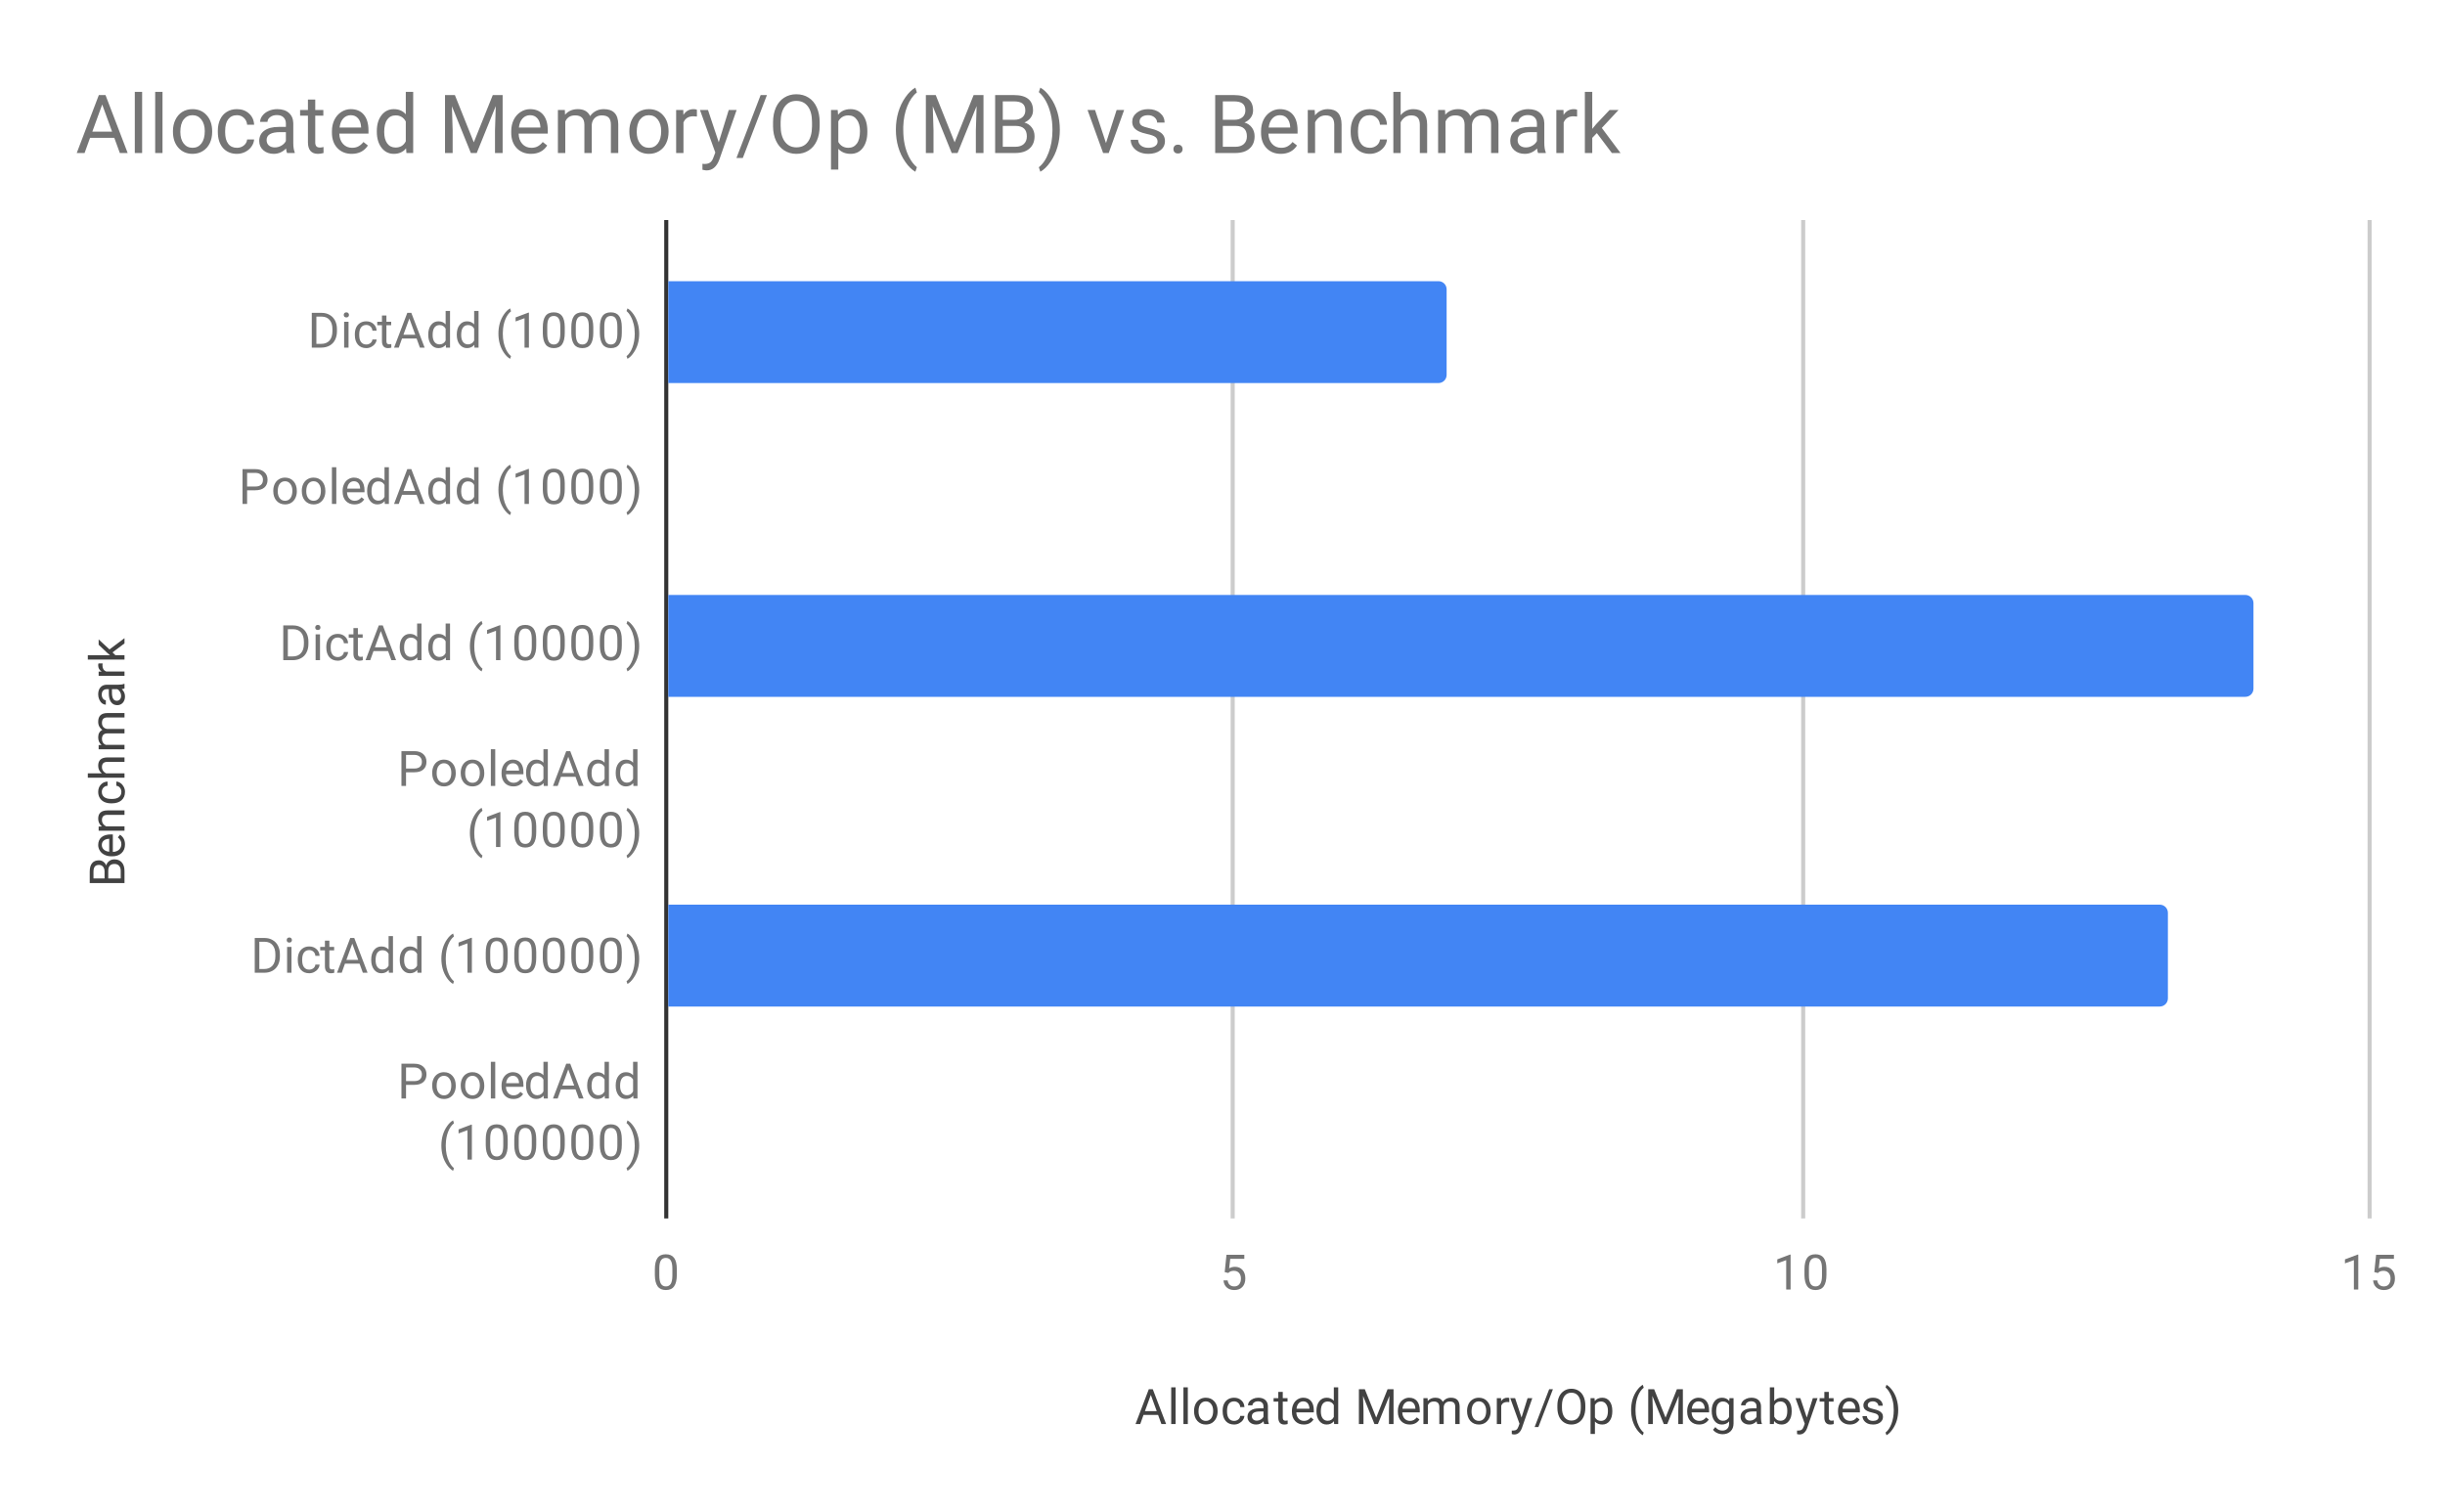 <svg version="1.1" viewBox="0.0 0.0 600.0 371.0" fill="none" stroke="none" stroke-linecap="square" stroke-miterlimit="10" width="600" height="371" xmlns:xlink="http://www.w3.org/1999/xlink" xmlns="http://www.w3.org/2000/svg"><path fill="#ffffff" d="M0 0L600.0 0L600.0 371.0L0 371.0L0 0Z" fill-rule="nonzero"/><path fill="#ffffff" d="M0 0L600.0 0L600.0 371.0L0 371.0L0 0Z" fill-rule="nonzero"/><path stroke="#333333" stroke-width="1.0" stroke-linecap="butt" d="M163.5 54.5L163.5 298.5" fill-rule="nonzero"/><path stroke="#cccccc" stroke-width="1.0" stroke-linecap="butt" d="M302.5 54.5L302.5 298.5" fill-rule="nonzero"/><path stroke="#cccccc" stroke-width="1.0" stroke-linecap="butt" d="M442.5 54.5L442.5 298.5" fill-rule="nonzero"/><path stroke="#cccccc" stroke-width="1.0" stroke-linecap="butt" d="M581.5 54.5L581.5 298.5" fill-rule="nonzero"/><clipPath id="id_0"><path d="M163.53 54.917L581.45 54.917L581.45 298.45L163.53 298.45L163.53 54.917Z" clip-rule="nonzero"/></clipPath><path stroke="#000000" stroke-width="0.0" stroke-linecap="butt" stroke-opacity="0.0" clip-path="url(#id_0)" d="M164.0 94.0L164.0 69.0L353.0 69.0C354.105 69.0 355.0 69.895 355.0 71.0L355.0 92.0C355.0 93.105 354.105 94.0 353.0 94.0Z" fill-rule="nonzero"/><path fill="#4285f4" clip-path="url(#id_0)" d="M164.0 94.0L164.0 69.0L353.0 69.0C354.105 69.0 355.0 69.895 355.0 71.0L355.0 92.0C355.0 93.105 354.105 94.0 353.0 94.0Z" fill-rule="nonzero"/><path stroke="#000000" stroke-width="0.0" stroke-linecap="butt" stroke-opacity="0.0" clip-path="url(#id_0)" d="M164.0 132.0L164.0 107.0L164.0 107.0L164.0 132.0Z" fill-rule="nonzero"/><path fill="#4285f4" clip-path="url(#id_0)" d="M164.0 132.0L164.0 107.0L164.0 107.0L164.0 132.0Z" fill-rule="nonzero"/><path stroke="#000000" stroke-width="0.0" stroke-linecap="butt" stroke-opacity="0.0" clip-path="url(#id_0)" d="M164.0 171.0L164.0 146.0L551.0 146.0C552.105 146.0 553.0 146.895 553.0 148.0L553.0 169.0C553.0 170.105 552.105 171.0 551.0 171.0Z" fill-rule="nonzero"/><path fill="#4285f4" clip-path="url(#id_0)" d="M164.0 171.0L164.0 146.0L551.0 146.0C552.105 146.0 553.0 146.895 553.0 148.0L553.0 169.0C553.0 170.105 552.105 171.0 551.0 171.0Z" fill-rule="nonzero"/><path stroke="#000000" stroke-width="0.0" stroke-linecap="butt" stroke-opacity="0.0" clip-path="url(#id_0)" d="M164.0 209.0L164.0 184.0L164.0 184.0L164.0 209.0Z" fill-rule="nonzero"/><path fill="#4285f4" clip-path="url(#id_0)" d="M164.0 209.0L164.0 184.0L164.0 184.0L164.0 209.0Z" fill-rule="nonzero"/><path stroke="#000000" stroke-width="0.0" stroke-linecap="butt" stroke-opacity="0.0" clip-path="url(#id_0)" d="M164.0 247.0L164.0 222.0L530.0 222.0C531.105 222.0 532.0 222.895 532.0 224.0L532.0 245.0C532.0 246.105 531.105 247.0 530.0 247.0Z" fill-rule="nonzero"/><path fill="#4285f4" clip-path="url(#id_0)" d="M164.0 247.0L164.0 222.0L530.0 222.0C531.105 222.0 532.0 222.895 532.0 224.0L532.0 245.0C532.0 246.105 531.105 247.0 530.0 247.0Z" fill-rule="nonzero"/><path stroke="#000000" stroke-width="0.0" stroke-linecap="butt" stroke-opacity="0.0" clip-path="url(#id_0)" d="M164.0 286.0L164.0 261.0L164.0 261.0L164.0 286.0Z" fill-rule="nonzero"/><path fill="#4285f4" clip-path="url(#id_0)" d="M164.0 286.0L164.0 261.0L164.0 261.0L164.0 286.0Z" fill-rule="nonzero"/><path fill="#424242" d="M284.193 347.216L280.615 347.216L279.818 349.45L278.662 349.45L281.912 340.919L282.896 340.919L286.162 349.45L285.006 349.45L284.193 347.216ZM280.959 346.294L283.865 346.294L282.412 342.309L280.959 346.294ZM288.49 349.45L287.412 349.45L287.412 340.45L288.49 340.45L288.49 349.45ZM291.49 349.45L290.412 349.45L290.412 340.45L291.49 340.45L291.49 349.45ZM293.021 346.216Q293.021 345.294 293.381 344.544Q293.756 343.794 294.412 343.403Q295.068 342.997 295.896 342.997Q297.193 342.997 297.99 343.887Q298.803 344.778 298.803 346.278L298.803 346.356Q298.803 347.278 298.443 348.012Q298.084 348.747 297.428 349.169Q296.771 349.575 295.912 349.575Q294.631 349.575 293.818 348.684Q293.021 347.778 293.021 346.294L293.021 346.216ZM294.115 346.356Q294.115 347.403 294.599 348.044Q295.099 348.684 295.912 348.684Q296.74 348.684 297.224 348.044Q297.709 347.387 297.709 346.216Q297.709 345.184 297.209 344.544Q296.724 343.887 295.896 343.887Q295.099 343.887 294.599 344.528Q294.115 345.153 294.115 346.356ZM302.849 348.684Q303.428 348.684 303.865 348.341Q304.303 347.981 304.349 347.45L305.381 347.45Q305.349 347.997 304.99 348.497Q304.646 348.981 304.068 349.278Q303.506 349.575 302.849 349.575Q301.553 349.575 300.787 348.716Q300.037 347.841 300.037 346.341L300.037 346.153Q300.037 345.231 300.365 344.512Q300.709 343.794 301.334 343.403Q301.974 342.997 302.849 342.997Q303.912 342.997 304.615 343.637Q305.334 344.262 305.381 345.294L304.349 345.294Q304.303 344.669 303.881 344.278Q303.459 343.887 302.849 343.887Q302.021 343.887 301.568 344.481Q301.115 345.075 301.115 346.2L301.115 346.403Q301.115 347.497 301.568 348.091Q302.021 348.684 302.849 348.684ZM310.224 349.45Q310.131 349.262 310.068 348.778Q309.318 349.575 308.271 349.575Q307.334 349.575 306.724 349.044Q306.131 348.512 306.131 347.684Q306.131 346.7 306.881 346.153Q307.631 345.606 309.006 345.606L310.053 345.606L310.053 345.106Q310.053 344.544 309.709 344.216Q309.381 343.872 308.709 343.872Q308.131 343.872 307.74 344.169Q307.349 344.45 307.349 344.872L306.256 344.872Q306.256 344.387 306.584 343.95Q306.928 343.512 307.506 343.262Q308.084 342.997 308.771 342.997Q309.881 342.997 310.49 343.544Q311.115 344.091 311.146 345.044L311.146 347.966Q311.146 348.841 311.365 349.356L311.365 349.45L310.224 349.45ZM308.428 348.622Q308.943 348.622 309.396 348.356Q309.849 348.091 310.053 347.669L310.053 346.372L309.209 346.372Q307.209 346.372 307.209 347.544Q307.209 348.044 307.553 348.341Q307.896 348.622 308.428 348.622ZM314.787 341.575L314.787 343.106L315.959 343.106L315.959 343.95L314.787 343.95L314.787 347.872Q314.787 348.262 314.943 348.45Q315.099 348.637 315.474 348.637Q315.662 348.637 315.99 348.575L315.99 349.45Q315.568 349.575 315.162 349.575Q314.443 349.575 314.068 349.137Q313.693 348.684 313.693 347.872L313.693 343.95L312.537 343.95L312.537 343.106L313.693 343.106L313.693 341.575L314.787 341.575ZM319.943 349.575Q318.646 349.575 317.834 348.731Q317.037 347.872 317.037 346.45L317.037 346.262Q317.037 345.309 317.396 344.575Q317.756 343.825 318.396 343.419Q319.053 342.997 319.803 342.997Q321.037 342.997 321.724 343.809Q322.412 344.622 322.412 346.137L322.412 346.591L318.115 346.591Q318.146 347.528 318.662 348.106Q319.193 348.684 320.006 348.684Q320.568 348.684 320.959 348.45Q321.365 348.216 321.678 347.825L322.334 348.341Q321.537 349.575 319.943 349.575ZM319.803 343.887Q319.146 343.887 318.693 344.372Q318.256 344.841 318.162 345.7L321.334 345.7L321.334 345.622Q321.287 344.794 320.881 344.341Q320.49 343.887 319.803 343.887ZM323.053 346.231Q323.053 344.762 323.74 343.887Q324.428 342.997 325.553 342.997Q326.662 342.997 327.318 343.747L327.318 340.45L328.396 340.45L328.396 349.45L327.396 349.45L327.349 348.762Q326.693 349.575 325.537 349.575Q324.443 349.575 323.74 348.669Q323.053 347.762 323.053 346.309L323.053 346.231ZM324.131 346.356Q324.131 347.434 324.568 348.044Q325.021 348.653 325.803 348.653Q326.834 348.653 327.318 347.716L327.318 344.809Q326.834 343.919 325.818 343.919Q325.021 343.919 324.568 344.528Q324.131 345.137 324.131 346.356ZM334.928 340.919L337.724 347.872L340.506 340.919L341.974 340.919L341.974 349.45L340.849 349.45L340.849 346.122L340.959 342.544L338.146 349.45L337.287 349.45L334.49 342.559L334.599 346.122L334.599 349.45L333.474 349.45L333.474 340.919L334.928 340.919ZM345.943 349.575Q344.646 349.575 343.834 348.731Q343.037 347.872 343.037 346.45L343.037 346.262Q343.037 345.309 343.396 344.575Q343.756 343.825 344.396 343.419Q345.053 342.997 345.803 342.997Q347.037 342.997 347.724 343.809Q348.412 344.622 348.412 346.137L348.412 346.591L344.115 346.591Q344.146 347.528 344.662 348.106Q345.193 348.684 346.006 348.684Q346.568 348.684 346.959 348.45Q347.365 348.216 347.678 347.825L348.334 348.341Q347.537 349.575 345.943 349.575ZM345.803 343.887Q345.146 343.887 344.693 344.372Q344.256 344.841 344.162 345.7L347.334 345.7L347.334 345.622Q347.287 344.794 346.881 344.341Q346.49 343.887 345.803 343.887ZM350.334 343.106L350.365 343.809Q351.053 342.997 352.24 342.997Q353.568 342.997 354.053 344.012Q354.365 343.559 354.865 343.278Q355.381 342.997 356.068 342.997Q358.162 342.997 358.193 345.2L358.193 349.45L357.115 349.45L357.115 345.262Q357.115 344.591 356.803 344.262Q356.49 343.919 355.756 343.919Q355.146 343.919 354.74 344.278Q354.349 344.637 354.287 345.247L354.287 349.45L353.209 349.45L353.209 345.294Q353.209 343.919 351.849 343.919Q350.787 343.919 350.396 344.825L350.396 349.45L349.303 349.45L349.303 343.106L350.334 343.106ZM360.021 346.216Q360.021 345.294 360.381 344.544Q360.756 343.794 361.412 343.403Q362.068 342.997 362.896 342.997Q364.193 342.997 364.99 343.887Q365.803 344.778 365.803 346.278L365.803 346.356Q365.803 347.278 365.443 348.012Q365.084 348.747 364.428 349.169Q363.771 349.575 362.912 349.575Q361.631 349.575 360.818 348.684Q360.021 347.778 360.021 346.294L360.021 346.216ZM361.115 346.356Q361.115 347.403 361.599 348.044Q362.099 348.684 362.912 348.684Q363.74 348.684 364.224 348.044Q364.709 347.387 364.709 346.216Q364.709 345.184 364.209 344.544Q363.724 343.887 362.896 343.887Q362.099 343.887 361.599 344.528Q361.115 345.153 361.115 346.356ZM370.381 344.075Q370.131 344.044 369.849 344.044Q368.771 344.044 368.396 344.95L368.396 349.45L367.318 349.45L367.318 343.106L368.365 343.106L368.381 343.841Q368.912 342.997 369.896 342.997Q370.209 342.997 370.381 343.075L370.381 344.075ZM373.381 347.856L374.865 343.106L376.021 343.106L373.474 350.434Q372.881 352.012 371.599 352.012L371.381 351.997L370.99 351.919L370.99 351.044L371.271 351.059Q371.834 351.059 372.131 350.841Q372.443 350.622 372.646 350.028L372.881 349.372L370.615 343.106L371.803 343.106L373.381 347.856ZM377.521 350.184L376.599 350.184L380.162 340.919L381.084 340.919L377.521 350.184ZM389.037 345.466Q389.037 346.716 388.615 347.653Q388.193 348.575 387.412 349.075Q386.646 349.575 385.615 349.575Q384.615 349.575 383.834 349.075Q383.053 348.575 382.615 347.669Q382.193 346.747 382.178 345.528L382.178 344.919Q382.178 343.684 382.599 342.747Q383.037 341.809 383.818 341.309Q384.599 340.794 385.615 340.794Q386.631 340.794 387.412 341.294Q388.193 341.794 388.615 342.731Q389.037 343.669 389.037 344.919L389.037 345.466ZM387.928 344.903Q387.928 343.387 387.318 342.575Q386.709 341.762 385.615 341.762Q384.537 341.762 383.928 342.575Q383.318 343.387 383.303 344.825L383.303 345.466Q383.303 346.934 383.912 347.778Q384.537 348.606 385.615 348.606Q386.709 348.606 387.303 347.825Q387.912 347.028 387.928 345.544L387.928 344.903ZM395.662 346.356Q395.662 347.794 395.006 348.684Q394.349 349.575 393.209 349.575Q392.053 349.575 391.396 348.841L391.396 351.887L390.318 351.887L390.318 343.106L391.303 343.106L391.349 343.809Q392.021 342.997 393.193 342.997Q394.334 342.997 394.99 343.856Q395.662 344.716 395.662 346.247L395.662 346.356ZM394.584 346.231Q394.584 345.153 394.115 344.544Q393.662 343.919 392.865 343.919Q391.881 343.919 391.396 344.778L391.396 347.809Q391.881 348.684 392.881 348.684Q393.662 348.684 394.115 348.075Q394.584 347.45 394.584 346.231ZM400.271 345.981Q400.271 344.669 400.615 343.45Q400.974 342.231 401.678 341.231Q402.381 340.231 403.146 339.825L403.365 340.544Q402.506 341.2 401.959 342.544Q401.412 343.887 401.365 345.559L401.349 346.059Q401.349 348.325 402.178 349.981Q402.678 350.981 403.365 351.544L403.146 352.2Q402.365 351.778 401.646 350.747Q400.271 348.762 400.271 345.981ZM405.928 340.919L408.724 347.872L411.506 340.919L412.974 340.919L412.974 349.45L411.849 349.45L411.849 346.122L411.959 342.544L409.146 349.45L408.287 349.45L405.49 342.559L405.599 346.122L405.599 349.45L404.474 349.45L404.474 340.919L405.928 340.919ZM416.943 349.575Q415.646 349.575 414.834 348.731Q414.037 347.872 414.037 346.45L414.037 346.262Q414.037 345.309 414.396 344.575Q414.756 343.825 415.396 343.419Q416.053 342.997 416.803 342.997Q418.037 342.997 418.724 343.809Q419.412 344.622 419.412 346.137L419.412 346.591L415.115 346.591Q415.146 347.528 415.662 348.106Q416.193 348.684 417.006 348.684Q417.568 348.684 417.959 348.45Q418.365 348.216 418.678 347.825L419.334 348.341Q418.537 349.575 416.943 349.575ZM416.803 343.887Q416.146 343.887 415.693 344.372Q415.256 344.841 415.162 345.7L418.334 345.7L418.334 345.622Q418.287 344.794 417.881 344.341Q417.49 343.887 416.803 343.887ZM420.053 346.231Q420.053 344.747 420.74 343.872Q421.428 342.997 422.553 342.997Q423.709 342.997 424.365 343.809L424.412 343.106L425.412 343.106L425.412 349.294Q425.412 350.528 424.678 351.231Q423.943 351.95 422.724 351.95Q422.037 351.95 421.381 351.653Q420.724 351.356 420.381 350.856L420.943 350.2Q421.631 351.059 422.646 351.059Q423.428 351.059 423.865 350.606Q424.318 350.169 424.318 349.356L424.318 348.809Q423.662 349.575 422.537 349.575Q421.428 349.575 420.74 348.684Q420.053 347.778 420.053 346.231ZM421.146 346.356Q421.146 347.419 421.584 348.044Q422.021 348.653 422.818 348.653Q423.834 348.653 424.318 347.716L424.318 344.825Q423.818 343.919 422.818 343.919Q422.037 343.919 421.584 344.528Q421.146 345.137 421.146 346.356ZM431.224 349.45Q431.131 349.262 431.068 348.778Q430.318 349.575 429.271 349.575Q428.334 349.575 427.724 349.044Q427.131 348.512 427.131 347.684Q427.131 346.7 427.881 346.153Q428.631 345.606 430.006 345.606L431.053 345.606L431.053 345.106Q431.053 344.544 430.709 344.216Q430.381 343.872 429.709 343.872Q429.131 343.872 428.74 344.169Q428.349 344.45 428.349 344.872L427.256 344.872Q427.256 344.387 427.584 343.95Q427.928 343.512 428.506 343.262Q429.084 342.997 429.771 342.997Q430.881 342.997 431.49 343.544Q432.115 344.091 432.146 345.044L432.146 347.966Q432.146 348.841 432.365 349.356L432.365 349.45L431.224 349.45ZM429.428 348.622Q429.943 348.622 430.396 348.356Q430.849 348.091 431.053 347.669L431.053 346.372L430.209 346.372Q428.209 346.372 428.209 347.544Q428.209 348.044 428.553 348.341Q428.896 348.622 429.428 348.622ZM439.678 346.356Q439.678 347.809 439.006 348.7Q438.349 349.575 437.224 349.575Q436.021 349.575 435.365 348.716L435.303 349.45L434.318 349.45L434.318 340.45L435.396 340.45L435.396 343.809Q436.053 342.997 437.209 342.997Q438.365 342.997 439.021 343.872Q439.678 344.731 439.678 346.262L439.678 346.356ZM438.599 346.231Q438.599 345.122 438.162 344.528Q437.74 343.919 436.943 343.919Q435.865 343.919 435.396 344.903L435.396 347.653Q435.896 348.653 436.943 348.653Q437.724 348.653 438.162 348.044Q438.599 347.434 438.599 346.231ZM443.381 347.856L444.865 343.106L446.021 343.106L443.474 350.434Q442.881 352.012 441.599 352.012L441.381 351.997L440.99 351.919L440.99 351.044L441.271 351.059Q441.834 351.059 442.131 350.841Q442.443 350.622 442.646 350.028L442.881 349.372L440.615 343.106L441.803 343.106L443.381 347.856ZM448.787 341.575L448.787 343.106L449.959 343.106L449.959 343.95L448.787 343.95L448.787 347.872Q448.787 348.262 448.943 348.45Q449.099 348.637 449.474 348.637Q449.662 348.637 449.99 348.575L449.99 349.45Q449.568 349.575 449.162 349.575Q448.443 349.575 448.068 349.137Q447.693 348.684 447.693 347.872L447.693 343.95L446.537 343.95L446.537 343.106L447.693 343.106L447.693 341.575L448.787 341.575ZM453.943 349.575Q452.646 349.575 451.834 348.731Q451.037 347.872 451.037 346.45L451.037 346.262Q451.037 345.309 451.396 344.575Q451.756 343.825 452.396 343.419Q453.053 342.997 453.803 342.997Q455.037 342.997 455.724 343.809Q456.412 344.622 456.412 346.137L456.412 346.591L452.115 346.591Q452.146 347.528 452.662 348.106Q453.193 348.684 454.006 348.684Q454.568 348.684 454.959 348.45Q455.365 348.216 455.678 347.825L456.334 348.341Q455.537 349.575 453.943 349.575ZM453.803 343.887Q453.146 343.887 452.693 344.372Q452.256 344.841 452.162 345.7L455.334 345.7L455.334 345.622Q455.287 344.794 454.881 344.341Q454.49 343.887 453.803 343.887ZM461.006 347.762Q461.006 347.325 460.662 347.091Q460.334 346.841 459.506 346.669Q458.693 346.497 458.209 346.247Q457.724 345.997 457.49 345.669Q457.271 345.325 457.271 344.856Q457.271 344.075 457.928 343.544Q458.584 342.997 459.615 342.997Q460.693 342.997 461.349 343.559Q462.021 344.106 462.021 344.966L460.943 344.966Q460.943 344.528 460.553 344.216Q460.178 343.887 459.615 343.887Q459.021 343.887 458.678 344.153Q458.349 344.403 458.349 344.809Q458.349 345.2 458.662 345.403Q458.974 345.606 459.787 345.794Q460.599 345.966 461.099 346.216Q461.599 346.466 461.834 346.825Q462.084 347.184 462.084 347.684Q462.084 348.544 461.396 349.059Q460.724 349.575 459.646 349.575Q458.881 349.575 458.287 349.309Q457.709 349.028 457.381 348.544Q457.053 348.059 457.053 347.497L458.131 347.497Q458.162 348.044 458.568 348.372Q458.974 348.684 459.646 348.684Q460.256 348.684 460.631 348.434Q461.006 348.184 461.006 347.762ZM465.818 346.044Q465.818 347.356 465.474 348.559Q465.131 349.747 464.412 350.762Q463.709 351.778 462.943 352.2L462.709 351.544Q463.615 350.856 464.162 349.403Q464.709 347.934 464.724 346.169L464.724 345.981Q464.724 344.747 464.459 343.684Q464.209 342.622 463.74 341.794Q463.287 340.95 462.709 340.481L462.943 339.825Q463.709 340.247 464.412 341.247Q465.115 342.247 465.459 343.466Q465.818 344.669 465.818 346.044Z" fill-rule="nonzero"/><path fill="#424242" d="M30.55 216.699L22.019 216.699L22.019 213.902Q22.019 212.511 22.597 211.824Q23.159 211.121 24.284 211.121Q24.894 211.121 25.363 211.465Q25.816 211.793 26.066 212.386Q26.253 211.683 26.8 211.293Q27.331 210.886 28.081 210.886Q29.238 210.886 29.894 211.636Q30.55 212.371 30.55 213.73L30.55 216.699ZM26.566 215.574L29.628 215.574L29.628 213.715Q29.628 212.918 29.222 212.465Q28.816 212.011 28.097 212.011Q26.566 212.011 26.566 213.699L26.566 215.574ZM25.659 215.574L25.659 213.871Q25.659 213.136 25.3 212.699Q24.925 212.246 24.284 212.246Q23.581 212.246 23.269 212.652Q22.941 213.058 22.941 213.902L22.941 215.574L25.659 215.574ZM30.675 207.23Q30.675 208.527 29.831 209.34Q28.972 210.136 27.55 210.136L27.363 210.136Q26.409 210.136 25.675 209.777Q24.925 209.418 24.519 208.777Q24.097 208.121 24.097 207.371Q24.097 206.136 24.909 205.449Q25.722 204.761 27.238 204.761L27.691 204.761L27.691 209.058Q28.628 209.027 29.206 208.511Q29.784 207.98 29.784 207.168Q29.784 206.605 29.55 206.215Q29.316 205.808 28.925 205.496L29.441 204.84Q30.675 205.636 30.675 207.23ZM24.988 207.371Q24.988 208.027 25.472 208.48Q25.941 208.918 26.8 209.011L26.8 205.84L26.722 205.84Q25.894 205.886 25.441 206.293Q24.988 206.683 24.988 207.371ZM24.206 202.84L25.003 202.808Q24.097 202.074 24.097 200.902Q24.097 198.886 26.363 198.871L30.55 198.871L30.55 199.965L26.347 199.965Q25.675 199.965 25.347 200.277Q25.019 200.574 25.019 201.23Q25.019 201.761 25.3 202.168Q25.581 202.558 26.034 202.777L30.55 202.777L30.55 203.855L24.206 203.855L24.206 202.84ZM29.784 194.324Q29.784 193.746 29.441 193.308Q29.081 192.871 28.55 192.824L28.55 191.793Q29.097 191.824 29.597 192.183Q30.081 192.527 30.378 193.105Q30.675 193.668 30.675 194.324Q30.675 195.621 29.816 196.386Q28.941 197.136 27.441 197.136L27.253 197.136Q26.331 197.136 25.613 196.808Q24.894 196.465 24.503 195.84Q24.097 195.199 24.097 194.324Q24.097 193.261 24.738 192.558Q25.363 191.84 26.394 191.793L26.394 192.824Q25.769 192.871 25.378 193.293Q24.988 193.715 24.988 194.324Q24.988 195.152 25.581 195.605Q26.175 196.058 27.3 196.058L27.503 196.058Q28.597 196.058 29.191 195.605Q29.784 195.152 29.784 194.324ZM24.972 189.777Q24.097 189.058 24.097 187.902Q24.097 185.886 26.363 185.871L30.55 185.871L30.55 186.965L26.347 186.965Q25.675 186.965 25.347 187.277Q25.019 187.574 25.019 188.23Q25.019 188.761 25.3 189.168Q25.581 189.558 26.034 189.777L30.55 189.777L30.55 190.855L21.55 190.855L21.55 189.777L24.972 189.777ZM24.206 182.84L24.909 182.808Q24.097 182.121 24.097 180.933Q24.097 179.605 25.113 179.121Q24.659 178.808 24.378 178.308Q24.097 177.793 24.097 177.105Q24.097 175.011 26.3 174.98L30.55 174.98L30.55 176.058L26.363 176.058Q25.691 176.058 25.363 176.371Q25.019 176.683 25.019 177.418Q25.019 178.027 25.378 178.433Q25.738 178.824 26.347 178.886L30.55 178.886L30.55 179.965L26.394 179.965Q25.019 179.965 25.019 181.324Q25.019 182.386 25.925 182.777L30.55 182.777L30.55 183.871L24.206 183.871L24.206 182.84ZM30.55 168.949Q30.363 169.043 29.878 169.105Q30.675 169.855 30.675 170.902Q30.675 171.84 30.144 172.449Q29.613 173.043 28.784 173.043Q27.8 173.043 27.253 172.293Q26.706 171.543 26.706 170.168L26.706 169.121L26.206 169.121Q25.644 169.121 25.316 169.465Q24.972 169.793 24.972 170.465Q24.972 171.043 25.269 171.433Q25.55 171.824 25.972 171.824L25.972 172.918Q25.488 172.918 25.05 172.59Q24.613 172.246 24.363 171.668Q24.097 171.09 24.097 170.402Q24.097 169.293 24.644 168.683Q25.191 168.058 26.144 168.027L29.066 168.027Q29.941 168.027 30.456 167.808L30.55 167.808L30.55 168.949ZM29.722 170.746Q29.722 170.23 29.456 169.777Q29.191 169.324 28.769 169.121L27.472 169.121L27.472 169.965Q27.472 171.965 28.644 171.965Q29.144 171.965 29.441 171.621Q29.722 171.277 29.722 170.746ZM25.175 162.793Q25.144 163.043 25.144 163.324Q25.144 164.402 26.05 164.777L30.55 164.777L30.55 165.855L24.206 165.855L24.206 164.808L24.941 164.793Q24.097 164.261 24.097 163.277Q24.097 162.965 24.175 162.793L25.175 162.793ZM27.613 160.09L28.316 160.777L30.55 160.777L30.55 161.855L21.55 161.855L21.55 160.777L26.988 160.777L26.3 160.199L24.206 158.215L24.206 156.902L26.863 159.371L30.55 156.605L30.55 157.886L27.613 160.09Z" fill-rule="nonzero"/><path fill="#757575" d="M76.514 85.304L76.514 76.773L78.936 76.773Q80.046 76.773 80.889 77.273Q81.749 77.757 82.218 78.663Q82.686 79.57 82.686 80.757L82.686 81.288Q82.686 82.507 82.218 83.413Q81.764 84.32 80.889 84.804Q80.03 85.288 78.889 85.304L76.514 85.304ZM77.639 77.695L77.639 84.382L78.827 84.382Q80.124 84.382 80.843 83.585Q81.577 82.773 81.577 81.273L81.577 80.773Q81.577 79.32 80.889 78.523Q80.218 77.71 78.952 77.695L77.639 77.695ZM85.53 85.304L84.452 85.304L84.452 78.96L85.53 78.96L85.53 85.304ZM84.358 77.288Q84.358 77.023 84.514 76.835Q84.686 76.648 84.999 76.648Q85.311 76.648 85.468 76.835Q85.639 77.023 85.639 77.288Q85.639 77.538 85.468 77.726Q85.311 77.898 84.999 77.898Q84.686 77.898 84.514 77.726Q84.358 77.538 84.358 77.288ZM89.889 84.538Q90.468 84.538 90.905 84.195Q91.343 83.835 91.389 83.304L92.421 83.304Q92.389 83.851 92.03 84.351Q91.686 84.835 91.108 85.132Q90.546 85.429 89.889 85.429Q88.593 85.429 87.827 84.57Q87.077 83.695 87.077 82.195L87.077 82.007Q87.077 81.085 87.405 80.367Q87.749 79.648 88.374 79.257Q89.014 78.851 89.889 78.851Q90.952 78.851 91.655 79.492Q92.374 80.117 92.421 81.148L91.389 81.148Q91.343 80.523 90.921 80.132Q90.499 79.742 89.889 79.742Q89.061 79.742 88.608 80.335Q88.155 80.929 88.155 82.054L88.155 82.257Q88.155 83.351 88.608 83.945Q89.061 84.538 89.889 84.538ZM94.827 77.429L94.827 78.96L95.999 78.96L95.999 79.804L94.827 79.804L94.827 83.726Q94.827 84.117 94.983 84.304Q95.139 84.492 95.514 84.492Q95.702 84.492 96.03 84.429L96.03 85.304Q95.608 85.429 95.202 85.429Q94.483 85.429 94.108 84.992Q93.733 84.538 93.733 83.726L93.733 79.804L92.577 79.804L92.577 78.96L93.733 78.96L93.733 77.429L94.827 77.429ZM102.233 83.07L98.655 83.07L97.858 85.304L96.702 85.304L99.952 76.773L100.936 76.773L104.202 85.304L103.046 85.304L102.233 83.07ZM98.999 82.148L101.905 82.148L100.452 78.163L98.999 82.148ZM105.093 82.085Q105.093 80.617 105.78 79.742Q106.468 78.851 107.593 78.851Q108.702 78.851 109.358 79.601L109.358 76.304L110.436 76.304L110.436 85.304L109.436 85.304L109.389 84.617Q108.733 85.429 107.577 85.429Q106.483 85.429 105.78 84.523Q105.093 83.617 105.093 82.163L105.093 82.085ZM106.171 82.21Q106.171 83.288 106.608 83.898Q107.061 84.507 107.843 84.507Q108.874 84.507 109.358 83.57L109.358 80.663Q108.874 79.773 107.858 79.773Q107.061 79.773 106.608 80.382Q106.171 80.992 106.171 82.21ZM112.093 82.085Q112.093 80.617 112.78 79.742Q113.468 78.851 114.593 78.851Q115.702 78.851 116.358 79.601L116.358 76.304L117.436 76.304L117.436 85.304L116.436 85.304L116.389 84.617Q115.733 85.429 114.577 85.429Q113.483 85.429 112.78 84.523Q112.093 83.617 112.093 82.163L112.093 82.085ZM113.171 82.21Q113.171 83.288 113.608 83.898Q114.061 84.507 114.843 84.507Q115.874 84.507 116.358 83.57L116.358 80.663Q115.874 79.773 114.858 79.773Q114.061 79.773 113.608 80.382Q113.171 80.992 113.171 82.21ZM122.311 81.835Q122.311 80.523 122.655 79.304Q123.014 78.085 123.718 77.085Q124.421 76.085 125.186 75.679L125.405 76.398Q124.546 77.054 123.999 78.398Q123.452 79.742 123.405 81.413L123.389 81.913Q123.389 84.179 124.218 85.835Q124.718 86.835 125.405 87.398L125.186 88.054Q124.405 87.632 123.686 86.601Q122.311 84.617 122.311 81.835ZM129.796 85.304L128.718 85.304L128.718 78.085L126.53 78.882L126.53 77.898L129.639 76.726L129.796 76.726L129.796 85.304ZM138.593 81.663Q138.593 83.57 137.936 84.507Q137.296 85.429 135.905 85.429Q134.546 85.429 133.889 84.523Q133.233 83.617 133.202 81.804L133.202 80.367Q133.202 78.476 133.843 77.57Q134.499 76.648 135.889 76.648Q137.264 76.648 137.921 77.538Q138.577 78.413 138.593 80.257L138.593 81.663ZM137.499 80.179Q137.499 78.804 137.108 78.179Q136.733 77.538 135.889 77.538Q135.061 77.538 134.671 78.179Q134.296 78.804 134.296 80.101L134.296 81.835Q134.296 83.21 134.686 83.882Q135.093 84.538 135.905 84.538Q136.702 84.538 137.093 83.913Q137.483 83.288 137.499 81.96L137.499 80.179ZM145.593 81.663Q145.593 83.57 144.936 84.507Q144.296 85.429 142.905 85.429Q141.546 85.429 140.889 84.523Q140.233 83.617 140.202 81.804L140.202 80.367Q140.202 78.476 140.843 77.57Q141.499 76.648 142.889 76.648Q144.264 76.648 144.921 77.538Q145.577 78.413 145.593 80.257L145.593 81.663ZM144.499 80.179Q144.499 78.804 144.108 78.179Q143.733 77.538 142.889 77.538Q142.061 77.538 141.671 78.179Q141.296 78.804 141.296 80.101L141.296 81.835Q141.296 83.21 141.686 83.882Q142.093 84.538 142.905 84.538Q143.702 84.538 144.093 83.913Q144.483 83.288 144.499 81.96L144.499 80.179ZM152.593 81.663Q152.593 83.57 151.936 84.507Q151.296 85.429 149.905 85.429Q148.546 85.429 147.889 84.523Q147.233 83.617 147.202 81.804L147.202 80.367Q147.202 78.476 147.843 77.57Q148.499 76.648 149.889 76.648Q151.264 76.648 151.921 77.538Q152.577 78.413 152.593 80.257L152.593 81.663ZM151.499 80.179Q151.499 78.804 151.108 78.179Q150.733 77.538 149.889 77.538Q149.061 77.538 148.671 78.179Q148.296 78.804 148.296 80.101L148.296 81.835Q148.296 83.21 148.686 83.882Q149.093 84.538 149.905 84.538Q150.702 84.538 151.093 83.913Q151.483 83.288 151.499 81.96L151.499 80.179ZM156.858 81.898Q156.858 83.21 156.514 84.413Q156.171 85.601 155.452 86.617Q154.749 87.632 153.983 88.054L153.749 87.398Q154.655 86.71 155.202 85.257Q155.749 83.788 155.764 82.023L155.764 81.835Q155.764 80.601 155.499 79.538Q155.249 78.476 154.78 77.648Q154.327 76.804 153.749 76.335L153.983 75.679Q154.749 76.101 155.452 77.101Q156.155 78.101 156.499 79.32Q156.858 80.523 156.858 81.898Z" fill-rule="nonzero"/><path fill="#757575" d="M60.639 120.312L60.639 123.656L59.514 123.656L59.514 115.125L62.671 115.125Q64.061 115.125 64.858 115.843Q65.655 116.546 65.655 117.734Q65.655 118.968 64.874 119.64Q64.108 120.312 62.655 120.312L60.639 120.312ZM60.639 119.39L62.671 119.39Q63.577 119.39 64.046 118.968Q64.53 118.546 64.53 117.75Q64.53 116.984 64.046 116.531Q63.577 116.062 62.733 116.046L60.639 116.046L60.639 119.39ZM67.061 120.421Q67.061 119.5 67.421 118.75Q67.796 118 68.452 117.609Q69.108 117.203 69.936 117.203Q71.233 117.203 72.03 118.093Q72.843 118.984 72.843 120.484L72.843 120.562Q72.843 121.484 72.483 122.218Q72.124 122.953 71.468 123.375Q70.811 123.781 69.952 123.781Q68.671 123.781 67.858 122.89Q67.061 121.984 67.061 120.5L67.061 120.421ZM68.155 120.562Q68.155 121.609 68.639 122.25Q69.139 122.89 69.952 122.89Q70.78 122.89 71.264 122.25Q71.749 121.593 71.749 120.421Q71.749 119.39 71.249 118.75Q70.764 118.093 69.936 118.093Q69.139 118.093 68.639 118.734Q68.155 119.359 68.155 120.562ZM74.061 120.421Q74.061 119.5 74.421 118.75Q74.796 118 75.452 117.609Q76.108 117.203 76.936 117.203Q78.233 117.203 79.03 118.093Q79.843 118.984 79.843 120.484L79.843 120.562Q79.843 121.484 79.483 122.218Q79.124 122.953 78.468 123.375Q77.811 123.781 76.952 123.781Q75.671 123.781 74.858 122.89Q74.061 121.984 74.061 120.5L74.061 120.421ZM75.155 120.562Q75.155 121.609 75.639 122.25Q76.139 122.89 76.952 122.89Q77.78 122.89 78.264 122.25Q78.749 121.593 78.749 120.421Q78.749 119.39 78.249 118.75Q77.764 118.093 76.936 118.093Q76.139 118.093 75.639 118.734Q75.155 119.359 75.155 120.562ZM82.53 123.656L81.452 123.656L81.452 114.656L82.53 114.656L82.53 123.656ZM86.983 123.781Q85.686 123.781 84.874 122.937Q84.077 122.078 84.077 120.656L84.077 120.468Q84.077 119.515 84.436 118.781Q84.796 118.031 85.436 117.625Q86.093 117.203 86.843 117.203Q88.077 117.203 88.764 118.015Q89.452 118.828 89.452 120.343L89.452 120.796L85.155 120.796Q85.186 121.734 85.702 122.312Q86.233 122.89 87.046 122.89Q87.608 122.89 87.999 122.656Q88.405 122.421 88.718 122.031L89.374 122.546Q88.577 123.781 86.983 123.781ZM86.843 118.093Q86.186 118.093 85.733 118.578Q85.296 119.046 85.202 119.906L88.374 119.906L88.374 119.828Q88.327 119 87.921 118.546Q87.53 118.093 86.843 118.093ZM90.093 120.437Q90.093 118.968 90.78 118.093Q91.468 117.203 92.593 117.203Q93.702 117.203 94.358 117.953L94.358 114.656L95.436 114.656L95.436 123.656L94.436 123.656L94.389 122.968Q93.733 123.781 92.577 123.781Q91.483 123.781 90.78 122.875Q90.093 121.968 90.093 120.515L90.093 120.437ZM91.171 120.562Q91.171 121.64 91.608 122.25Q92.061 122.859 92.843 122.859Q93.874 122.859 94.358 121.921L94.358 119.015Q93.874 118.125 92.858 118.125Q92.061 118.125 91.608 118.734Q91.171 119.343 91.171 120.562ZM102.233 121.421L98.655 121.421L97.858 123.656L96.702 123.656L99.952 115.125L100.936 115.125L104.202 123.656L103.046 123.656L102.233 121.421ZM98.999 120.5L101.905 120.5L100.452 116.515L98.999 120.5ZM105.093 120.437Q105.093 118.968 105.78 118.093Q106.468 117.203 107.593 117.203Q108.702 117.203 109.358 117.953L109.358 114.656L110.436 114.656L110.436 123.656L109.436 123.656L109.389 122.968Q108.733 123.781 107.577 123.781Q106.483 123.781 105.78 122.875Q105.093 121.968 105.093 120.515L105.093 120.437ZM106.171 120.562Q106.171 121.64 106.608 122.25Q107.061 122.859 107.843 122.859Q108.874 122.859 109.358 121.921L109.358 119.015Q108.874 118.125 107.858 118.125Q107.061 118.125 106.608 118.734Q106.171 119.343 106.171 120.562ZM112.093 120.437Q112.093 118.968 112.78 118.093Q113.468 117.203 114.593 117.203Q115.702 117.203 116.358 117.953L116.358 114.656L117.436 114.656L117.436 123.656L116.436 123.656L116.389 122.968Q115.733 123.781 114.577 123.781Q113.483 123.781 112.78 122.875Q112.093 121.968 112.093 120.515L112.093 120.437ZM113.171 120.562Q113.171 121.64 113.608 122.25Q114.061 122.859 114.843 122.859Q115.874 122.859 116.358 121.921L116.358 119.015Q115.874 118.125 114.858 118.125Q114.061 118.125 113.608 118.734Q113.171 119.343 113.171 120.562ZM122.311 120.187Q122.311 118.875 122.655 117.656Q123.014 116.437 123.718 115.437Q124.421 114.437 125.186 114.031L125.405 114.75Q124.546 115.406 123.999 116.75Q123.452 118.093 123.405 119.765L123.389 120.265Q123.389 122.531 124.218 124.187Q124.718 125.187 125.405 125.75L125.186 126.406Q124.405 125.984 123.686 124.953Q122.311 122.968 122.311 120.187ZM129.796 123.656L128.718 123.656L128.718 116.437L126.53 117.234L126.53 116.25L129.639 115.078L129.796 115.078L129.796 123.656ZM138.593 120.015Q138.593 121.921 137.936 122.859Q137.296 123.781 135.905 123.781Q134.546 123.781 133.889 122.875Q133.233 121.968 133.202 120.156L133.202 118.718Q133.202 116.828 133.843 115.921Q134.499 115 135.889 115Q137.264 115 137.921 115.89Q138.577 116.765 138.593 118.609L138.593 120.015ZM137.499 118.531Q137.499 117.156 137.108 116.531Q136.733 115.89 135.889 115.89Q135.061 115.89 134.671 116.531Q134.296 117.156 134.296 118.453L134.296 120.187Q134.296 121.562 134.686 122.234Q135.093 122.89 135.905 122.89Q136.702 122.89 137.093 122.265Q137.483 121.64 137.499 120.312L137.499 118.531ZM145.593 120.015Q145.593 121.921 144.936 122.859Q144.296 123.781 142.905 123.781Q141.546 123.781 140.889 122.875Q140.233 121.968 140.202 120.156L140.202 118.718Q140.202 116.828 140.843 115.921Q141.499 115 142.889 115Q144.264 115 144.921 115.89Q145.577 116.765 145.593 118.609L145.593 120.015ZM144.499 118.531Q144.499 117.156 144.108 116.531Q143.733 115.89 142.889 115.89Q142.061 115.89 141.671 116.531Q141.296 117.156 141.296 118.453L141.296 120.187Q141.296 121.562 141.686 122.234Q142.093 122.89 142.905 122.89Q143.702 122.89 144.093 122.265Q144.483 121.64 144.499 120.312L144.499 118.531ZM152.593 120.015Q152.593 121.921 151.936 122.859Q151.296 123.781 149.905 123.781Q148.546 123.781 147.889 122.875Q147.233 121.968 147.202 120.156L147.202 118.718Q147.202 116.828 147.843 115.921Q148.499 115 149.889 115Q151.264 115 151.921 115.89Q152.577 116.765 152.593 118.609L152.593 120.015ZM151.499 118.531Q151.499 117.156 151.108 116.531Q150.733 115.89 149.889 115.89Q149.061 115.89 148.671 116.531Q148.296 117.156 148.296 118.453L148.296 120.187Q148.296 121.562 148.686 122.234Q149.093 122.89 149.905 122.89Q150.702 122.89 151.093 122.265Q151.483 121.64 151.499 120.312L151.499 118.531ZM156.858 120.25Q156.858 121.562 156.514 122.765Q156.171 123.953 155.452 124.968Q154.749 125.984 153.983 126.406L153.749 125.75Q154.655 125.062 155.202 123.609Q155.749 122.14 155.764 120.375L155.764 120.187Q155.764 118.953 155.499 117.89Q155.249 116.828 154.78 116Q154.327 115.156 153.749 114.687L153.983 114.031Q154.749 114.453 155.452 115.453Q156.155 116.453 156.499 117.671Q156.858 118.875 156.858 120.25Z" fill-rule="nonzero"/><path fill="#757575" d="M69.514 162.007L69.514 153.476L71.936 153.476Q73.046 153.476 73.889 153.976Q74.749 154.461 75.218 155.367Q75.686 156.273 75.686 157.461L75.686 157.992Q75.686 159.211 75.218 160.117Q74.764 161.023 73.889 161.507Q73.03 161.992 71.889 162.007L69.514 162.007ZM70.639 154.398L70.639 161.086L71.827 161.086Q73.124 161.086 73.843 160.289Q74.577 159.476 74.577 157.976L74.577 157.476Q74.577 156.023 73.889 155.226Q73.218 154.414 71.952 154.398L70.639 154.398ZM78.53 162.007L77.452 162.007L77.452 155.664L78.53 155.664L78.53 162.007ZM77.358 153.992Q77.358 153.726 77.514 153.539Q77.686 153.351 77.999 153.351Q78.311 153.351 78.468 153.539Q78.639 153.726 78.639 153.992Q78.639 154.242 78.468 154.429Q78.311 154.601 77.999 154.601Q77.686 154.601 77.514 154.429Q77.358 154.242 77.358 153.992ZM82.889 161.242Q83.468 161.242 83.905 160.898Q84.343 160.539 84.389 160.007L85.421 160.007Q85.389 160.554 85.03 161.054Q84.686 161.539 84.108 161.836Q83.546 162.132 82.889 162.132Q81.593 162.132 80.827 161.273Q80.077 160.398 80.077 158.898L80.077 158.711Q80.077 157.789 80.405 157.07Q80.749 156.351 81.374 155.961Q82.014 155.554 82.889 155.554Q83.952 155.554 84.655 156.195Q85.374 156.82 85.421 157.851L84.389 157.851Q84.343 157.226 83.921 156.836Q83.499 156.445 82.889 156.445Q82.061 156.445 81.608 157.039Q81.155 157.632 81.155 158.757L81.155 158.961Q81.155 160.054 81.608 160.648Q82.061 161.242 82.889 161.242ZM87.827 154.132L87.827 155.664L88.999 155.664L88.999 156.507L87.827 156.507L87.827 160.429Q87.827 160.82 87.983 161.007Q88.139 161.195 88.514 161.195Q88.702 161.195 89.03 161.132L89.03 162.007Q88.608 162.132 88.202 162.132Q87.483 162.132 87.108 161.695Q86.733 161.242 86.733 160.429L86.733 156.507L85.577 156.507L85.577 155.664L86.733 155.664L86.733 154.132L87.827 154.132ZM95.233 159.773L91.655 159.773L90.858 162.007L89.702 162.007L92.952 153.476L93.936 153.476L97.202 162.007L96.046 162.007L95.233 159.773ZM91.999 158.851L94.905 158.851L93.452 154.867L91.999 158.851ZM98.093 158.789Q98.093 157.32 98.78 156.445Q99.468 155.554 100.593 155.554Q101.702 155.554 102.358 156.304L102.358 153.007L103.436 153.007L103.436 162.007L102.436 162.007L102.389 161.32Q101.733 162.132 100.577 162.132Q99.483 162.132 98.78 161.226Q98.093 160.32 98.093 158.867L98.093 158.789ZM99.171 158.914Q99.171 159.992 99.608 160.601Q100.061 161.211 100.843 161.211Q101.874 161.211 102.358 160.273L102.358 157.367Q101.874 156.476 100.858 156.476Q100.061 156.476 99.608 157.086Q99.171 157.695 99.171 158.914ZM105.093 158.789Q105.093 157.32 105.78 156.445Q106.468 155.554 107.593 155.554Q108.702 155.554 109.358 156.304L109.358 153.007L110.436 153.007L110.436 162.007L109.436 162.007L109.389 161.32Q108.733 162.132 107.577 162.132Q106.483 162.132 105.78 161.226Q105.093 160.32 105.093 158.867L105.093 158.789ZM106.171 158.914Q106.171 159.992 106.608 160.601Q107.061 161.211 107.843 161.211Q108.874 161.211 109.358 160.273L109.358 157.367Q108.874 156.476 107.858 156.476Q107.061 156.476 106.608 157.086Q106.171 157.695 106.171 158.914ZM115.311 158.539Q115.311 157.226 115.655 156.007Q116.014 154.789 116.718 153.789Q117.421 152.789 118.186 152.382L118.405 153.101Q117.546 153.757 116.999 155.101Q116.452 156.445 116.405 158.117L116.389 158.617Q116.389 160.882 117.218 162.539Q117.718 163.539 118.405 164.101L118.186 164.757Q117.405 164.336 116.686 163.304Q115.311 161.32 115.311 158.539ZM122.796 162.007L121.718 162.007L121.718 154.789L119.53 155.586L119.53 154.601L122.639 153.429L122.796 153.429L122.796 162.007ZM131.593 158.367Q131.593 160.273 130.936 161.211Q130.296 162.132 128.905 162.132Q127.546 162.132 126.889 161.226Q126.233 160.32 126.202 158.507L126.202 157.07Q126.202 155.179 126.843 154.273Q127.499 153.351 128.889 153.351Q130.264 153.351 130.921 154.242Q131.577 155.117 131.593 156.961L131.593 158.367ZM130.499 156.882Q130.499 155.507 130.108 154.882Q129.733 154.242 128.889 154.242Q128.061 154.242 127.671 154.882Q127.296 155.507 127.296 156.804L127.296 158.539Q127.296 159.914 127.686 160.586Q128.093 161.242 128.905 161.242Q129.702 161.242 130.093 160.617Q130.483 159.992 130.499 158.664L130.499 156.882ZM138.593 158.367Q138.593 160.273 137.936 161.211Q137.296 162.132 135.905 162.132Q134.546 162.132 133.889 161.226Q133.233 160.32 133.202 158.507L133.202 157.07Q133.202 155.179 133.843 154.273Q134.499 153.351 135.889 153.351Q137.264 153.351 137.921 154.242Q138.577 155.117 138.593 156.961L138.593 158.367ZM137.499 156.882Q137.499 155.507 137.108 154.882Q136.733 154.242 135.889 154.242Q135.061 154.242 134.671 154.882Q134.296 155.507 134.296 156.804L134.296 158.539Q134.296 159.914 134.686 160.586Q135.093 161.242 135.905 161.242Q136.702 161.242 137.093 160.617Q137.483 159.992 137.499 158.664L137.499 156.882ZM145.593 158.367Q145.593 160.273 144.936 161.211Q144.296 162.132 142.905 162.132Q141.546 162.132 140.889 161.226Q140.233 160.32 140.202 158.507L140.202 157.07Q140.202 155.179 140.843 154.273Q141.499 153.351 142.889 153.351Q144.264 153.351 144.921 154.242Q145.577 155.117 145.593 156.961L145.593 158.367ZM144.499 156.882Q144.499 155.507 144.108 154.882Q143.733 154.242 142.889 154.242Q142.061 154.242 141.671 154.882Q141.296 155.507 141.296 156.804L141.296 158.539Q141.296 159.914 141.686 160.586Q142.093 161.242 142.905 161.242Q143.702 161.242 144.093 160.617Q144.483 159.992 144.499 158.664L144.499 156.882ZM152.593 158.367Q152.593 160.273 151.936 161.211Q151.296 162.132 149.905 162.132Q148.546 162.132 147.889 161.226Q147.233 160.32 147.202 158.507L147.202 157.07Q147.202 155.179 147.843 154.273Q148.499 153.351 149.889 153.351Q151.264 153.351 151.921 154.242Q152.577 155.117 152.593 156.961L152.593 158.367ZM151.499 156.882Q151.499 155.507 151.108 154.882Q150.733 154.242 149.889 154.242Q149.061 154.242 148.671 154.882Q148.296 155.507 148.296 156.804L148.296 158.539Q148.296 159.914 148.686 160.586Q149.093 161.242 149.905 161.242Q150.702 161.242 151.093 160.617Q151.483 159.992 151.499 158.664L151.499 156.882ZM156.858 158.601Q156.858 159.914 156.514 161.117Q156.171 162.304 155.452 163.32Q154.749 164.336 153.983 164.757L153.749 164.101Q154.655 163.414 155.202 161.961Q155.749 160.492 155.764 158.726L155.764 158.539Q155.764 157.304 155.499 156.242Q155.249 155.179 154.78 154.351Q154.327 153.507 153.749 153.039L153.983 152.382Q154.749 152.804 155.452 153.804Q156.155 154.804 156.499 156.023Q156.858 157.226 156.858 158.601Z" fill-rule="nonzero"/><path fill="#757575" d="M99.639 189.515L99.639 192.859L98.514 192.859L98.514 184.328L101.671 184.328Q103.061 184.328 103.858 185.047Q104.655 185.75 104.655 186.937Q104.655 188.172 103.874 188.844Q103.108 189.515 101.655 189.515L99.639 189.515ZM99.639 188.594L101.671 188.594Q102.577 188.594 103.046 188.172Q103.53 187.75 103.53 186.953Q103.53 186.187 103.046 185.734Q102.577 185.265 101.733 185.25L99.639 185.25L99.639 188.594ZM106.061 189.625Q106.061 188.703 106.421 187.953Q106.796 187.203 107.452 186.812Q108.108 186.406 108.936 186.406Q110.233 186.406 111.03 187.297Q111.843 188.187 111.843 189.687L111.843 189.765Q111.843 190.687 111.483 191.422Q111.124 192.156 110.468 192.578Q109.811 192.984 108.952 192.984Q107.671 192.984 106.858 192.094Q106.061 191.187 106.061 189.703L106.061 189.625ZM107.155 189.765Q107.155 190.812 107.639 191.453Q108.139 192.094 108.952 192.094Q109.78 192.094 110.264 191.453Q110.749 190.797 110.749 189.625Q110.749 188.594 110.249 187.953Q109.764 187.297 108.936 187.297Q108.139 187.297 107.639 187.937Q107.155 188.562 107.155 189.765ZM113.061 189.625Q113.061 188.703 113.421 187.953Q113.796 187.203 114.452 186.812Q115.108 186.406 115.936 186.406Q117.233 186.406 118.03 187.297Q118.843 188.187 118.843 189.687L118.843 189.765Q118.843 190.687 118.483 191.422Q118.124 192.156 117.468 192.578Q116.811 192.984 115.952 192.984Q114.671 192.984 113.858 192.094Q113.061 191.187 113.061 189.703L113.061 189.625ZM114.155 189.765Q114.155 190.812 114.639 191.453Q115.139 192.094 115.952 192.094Q116.78 192.094 117.264 191.453Q117.749 190.797 117.749 189.625Q117.749 188.594 117.249 187.953Q116.764 187.297 115.936 187.297Q115.139 187.297 114.639 187.937Q114.155 188.562 114.155 189.765ZM121.53 192.859L120.452 192.859L120.452 183.859L121.53 183.859L121.53 192.859ZM125.983 192.984Q124.686 192.984 123.874 192.14Q123.077 191.281 123.077 189.859L123.077 189.672Q123.077 188.719 123.436 187.984Q123.796 187.234 124.436 186.828Q125.093 186.406 125.843 186.406Q127.077 186.406 127.764 187.219Q128.452 188.031 128.452 189.547L128.452 190L124.155 190Q124.186 190.937 124.702 191.515Q125.233 192.094 126.046 192.094Q126.608 192.094 126.999 191.859Q127.405 191.625 127.718 191.234L128.374 191.75Q127.577 192.984 125.983 192.984ZM125.843 187.297Q125.186 187.297 124.733 187.781Q124.296 188.25 124.202 189.109L127.374 189.109L127.374 189.031Q127.327 188.203 126.921 187.75Q126.53 187.297 125.843 187.297ZM129.093 189.64Q129.093 188.172 129.78 187.297Q130.468 186.406 131.593 186.406Q132.702 186.406 133.358 187.156L133.358 183.859L134.436 183.859L134.436 192.859L133.436 192.859L133.389 192.172Q132.733 192.984 131.577 192.984Q130.483 192.984 129.78 192.078Q129.093 191.172 129.093 189.719L129.093 189.64ZM130.171 189.765Q130.171 190.844 130.608 191.453Q131.061 192.062 131.843 192.062Q132.874 192.062 133.358 191.125L133.358 188.219Q132.874 187.328 131.858 187.328Q131.061 187.328 130.608 187.937Q130.171 188.547 130.171 189.765ZM141.233 190.625L137.655 190.625L136.858 192.859L135.702 192.859L138.952 184.328L139.936 184.328L143.202 192.859L142.046 192.859L141.233 190.625ZM137.999 189.703L140.905 189.703L139.452 185.719L137.999 189.703ZM144.093 189.64Q144.093 188.172 144.78 187.297Q145.468 186.406 146.593 186.406Q147.702 186.406 148.358 187.156L148.358 183.859L149.436 183.859L149.436 192.859L148.436 192.859L148.389 192.172Q147.733 192.984 146.577 192.984Q145.483 192.984 144.78 192.078Q144.093 191.172 144.093 189.719L144.093 189.64ZM145.171 189.765Q145.171 190.844 145.608 191.453Q146.061 192.062 146.843 192.062Q147.874 192.062 148.358 191.125L148.358 188.219Q147.874 187.328 146.858 187.328Q146.061 187.328 145.608 187.937Q145.171 188.547 145.171 189.765ZM151.093 189.64Q151.093 188.172 151.78 187.297Q152.468 186.406 153.593 186.406Q154.702 186.406 155.358 187.156L155.358 183.859L156.436 183.859L156.436 192.859L155.436 192.859L155.389 192.172Q154.733 192.984 153.577 192.984Q152.483 192.984 151.78 192.078Q151.093 191.172 151.093 189.719L151.093 189.64ZM152.171 189.765Q152.171 190.844 152.608 191.453Q153.061 192.062 153.843 192.062Q154.874 192.062 155.358 191.125L155.358 188.219Q154.874 187.328 153.858 187.328Q153.061 187.328 152.608 187.937Q152.171 188.547 152.171 189.765Z" fill-rule="nonzero"/><path fill="#757575" d="M115.311 204.39Q115.311 203.078 115.655 201.859Q116.014 200.64 116.718 199.64Q117.421 198.64 118.186 198.234L118.405 198.953Q117.546 199.609 116.999 200.953Q116.452 202.297 116.405 203.969L116.389 204.469Q116.389 206.734 117.218 208.39Q117.718 209.39 118.405 209.953L118.186 210.609Q117.405 210.187 116.686 209.156Q115.311 207.172 115.311 204.39ZM122.796 207.859L121.718 207.859L121.718 200.64L119.53 201.437L119.53 200.453L122.639 199.281L122.796 199.281L122.796 207.859ZM131.593 204.219Q131.593 206.125 130.936 207.062Q130.296 207.984 128.905 207.984Q127.546 207.984 126.889 207.078Q126.233 206.172 126.202 204.359L126.202 202.922Q126.202 201.031 126.843 200.125Q127.499 199.203 128.889 199.203Q130.264 199.203 130.921 200.094Q131.577 200.969 131.593 202.812L131.593 204.219ZM130.499 202.734Q130.499 201.359 130.108 200.734Q129.733 200.094 128.889 200.094Q128.061 200.094 127.671 200.734Q127.296 201.359 127.296 202.656L127.296 204.39Q127.296 205.765 127.686 206.437Q128.093 207.094 128.905 207.094Q129.702 207.094 130.093 206.469Q130.483 205.844 130.499 204.515L130.499 202.734ZM138.593 204.219Q138.593 206.125 137.936 207.062Q137.296 207.984 135.905 207.984Q134.546 207.984 133.889 207.078Q133.233 206.172 133.202 204.359L133.202 202.922Q133.202 201.031 133.843 200.125Q134.499 199.203 135.889 199.203Q137.264 199.203 137.921 200.094Q138.577 200.969 138.593 202.812L138.593 204.219ZM137.499 202.734Q137.499 201.359 137.108 200.734Q136.733 200.094 135.889 200.094Q135.061 200.094 134.671 200.734Q134.296 201.359 134.296 202.656L134.296 204.39Q134.296 205.765 134.686 206.437Q135.093 207.094 135.905 207.094Q136.702 207.094 137.093 206.469Q137.483 205.844 137.499 204.515L137.499 202.734ZM145.593 204.219Q145.593 206.125 144.936 207.062Q144.296 207.984 142.905 207.984Q141.546 207.984 140.889 207.078Q140.233 206.172 140.202 204.359L140.202 202.922Q140.202 201.031 140.843 200.125Q141.499 199.203 142.889 199.203Q144.264 199.203 144.921 200.094Q145.577 200.969 145.593 202.812L145.593 204.219ZM144.499 202.734Q144.499 201.359 144.108 200.734Q143.733 200.094 142.889 200.094Q142.061 200.094 141.671 200.734Q141.296 201.359 141.296 202.656L141.296 204.39Q141.296 205.765 141.686 206.437Q142.093 207.094 142.905 207.094Q143.702 207.094 144.093 206.469Q144.483 205.844 144.499 204.515L144.499 202.734ZM152.593 204.219Q152.593 206.125 151.936 207.062Q151.296 207.984 149.905 207.984Q148.546 207.984 147.889 207.078Q147.233 206.172 147.202 204.359L147.202 202.922Q147.202 201.031 147.843 200.125Q148.499 199.203 149.889 199.203Q151.264 199.203 151.921 200.094Q152.577 200.969 152.593 202.812L152.593 204.219ZM151.499 202.734Q151.499 201.359 151.108 200.734Q150.733 200.094 149.889 200.094Q149.061 200.094 148.671 200.734Q148.296 201.359 148.296 202.656L148.296 204.39Q148.296 205.765 148.686 206.437Q149.093 207.094 149.905 207.094Q150.702 207.094 151.093 206.469Q151.483 205.844 151.499 204.515L151.499 202.734ZM156.858 204.453Q156.858 205.765 156.514 206.969Q156.171 208.156 155.452 209.172Q154.749 210.187 153.983 210.609L153.749 209.953Q154.655 209.265 155.202 207.812Q155.749 206.344 155.764 204.578L155.764 204.39Q155.764 203.156 155.499 202.094Q155.249 201.031 154.78 200.203Q154.327 199.359 153.749 198.89L153.983 198.234Q154.749 198.656 155.452 199.656Q156.155 200.656 156.499 201.875Q156.858 203.078 156.858 204.453Z" fill-rule="nonzero"/><path fill="#757575" d="M62.514 238.711L62.514 230.18L64.936 230.18Q66.046 230.18 66.889 230.68Q67.749 231.164 68.218 232.07Q68.686 232.977 68.686 234.164L68.686 234.695Q68.686 235.914 68.218 236.82Q67.764 237.727 66.889 238.211Q66.03 238.695 64.889 238.711L62.514 238.711ZM63.639 231.102L63.639 237.789L64.827 237.789Q66.124 237.789 66.843 236.992Q67.577 236.18 67.577 234.68L67.577 234.18Q67.577 232.727 66.889 231.93Q66.218 231.117 64.952 231.102L63.639 231.102ZM71.53 238.711L70.452 238.711L70.452 232.367L71.53 232.367L71.53 238.711ZM70.358 230.695Q70.358 230.43 70.514 230.242Q70.686 230.055 70.999 230.055Q71.311 230.055 71.468 230.242Q71.639 230.43 71.639 230.695Q71.639 230.945 71.468 231.133Q71.311 231.305 70.999 231.305Q70.686 231.305 70.514 231.133Q70.358 230.945 70.358 230.695ZM75.889 237.945Q76.468 237.945 76.905 237.602Q77.343 237.242 77.389 236.711L78.421 236.711Q78.389 237.258 78.03 237.758Q77.686 238.242 77.108 238.539Q76.546 238.836 75.889 238.836Q74.593 238.836 73.827 237.977Q73.077 237.102 73.077 235.602L73.077 235.414Q73.077 234.492 73.405 233.773Q73.749 233.055 74.374 232.664Q75.014 232.258 75.889 232.258Q76.952 232.258 77.655 232.898Q78.374 233.523 78.421 234.555L77.389 234.555Q77.343 233.93 76.921 233.539Q76.499 233.148 75.889 233.148Q75.061 233.148 74.608 233.742Q74.155 234.336 74.155 235.461L74.155 235.664Q74.155 236.758 74.608 237.352Q75.061 237.945 75.889 237.945ZM80.827 230.836L80.827 232.367L81.999 232.367L81.999 233.211L80.827 233.211L80.827 237.133Q80.827 237.523 80.983 237.711Q81.139 237.898 81.514 237.898Q81.702 237.898 82.03 237.836L82.03 238.711Q81.608 238.836 81.202 238.836Q80.483 238.836 80.108 238.398Q79.733 237.945 79.733 237.133L79.733 233.211L78.577 233.211L78.577 232.367L79.733 232.367L79.733 230.836L80.827 230.836ZM88.233 236.477L84.655 236.477L83.858 238.711L82.702 238.711L85.952 230.18L86.936 230.18L90.202 238.711L89.046 238.711L88.233 236.477ZM84.999 235.555L87.905 235.555L86.452 231.57L84.999 235.555ZM91.093 235.492Q91.093 234.023 91.78 233.148Q92.468 232.258 93.593 232.258Q94.702 232.258 95.358 233.008L95.358 229.711L96.436 229.711L96.436 238.711L95.436 238.711L95.389 238.023Q94.733 238.836 93.577 238.836Q92.483 238.836 91.78 237.93Q91.093 237.023 91.093 235.57L91.093 235.492ZM92.171 235.617Q92.171 236.695 92.608 237.305Q93.061 237.914 93.843 237.914Q94.874 237.914 95.358 236.977L95.358 234.07Q94.874 233.18 93.858 233.18Q93.061 233.18 92.608 233.789Q92.171 234.398 92.171 235.617ZM98.093 235.492Q98.093 234.023 98.78 233.148Q99.468 232.258 100.593 232.258Q101.702 232.258 102.358 233.008L102.358 229.711L103.436 229.711L103.436 238.711L102.436 238.711L102.389 238.023Q101.733 238.836 100.577 238.836Q99.483 238.836 98.78 237.93Q98.093 237.023 98.093 235.57L98.093 235.492ZM99.171 235.617Q99.171 236.695 99.608 237.305Q100.061 237.914 100.843 237.914Q101.874 237.914 102.358 236.977L102.358 234.07Q101.874 233.18 100.858 233.18Q100.061 233.18 99.608 233.789Q99.171 234.398 99.171 235.617ZM108.311 235.242Q108.311 233.93 108.655 232.711Q109.014 231.492 109.718 230.492Q110.421 229.492 111.186 229.086L111.405 229.805Q110.546 230.461 109.999 231.805Q109.452 233.148 109.405 234.82L109.389 235.32Q109.389 237.586 110.218 239.242Q110.718 240.242 111.405 240.805L111.186 241.461Q110.405 241.039 109.686 240.008Q108.311 238.023 108.311 235.242ZM115.796 238.711L114.718 238.711L114.718 231.492L112.53 232.289L112.53 231.305L115.639 230.133L115.796 230.133L115.796 238.711ZM124.593 235.07Q124.593 236.977 123.936 237.914Q123.296 238.836 121.905 238.836Q120.546 238.836 119.889 237.93Q119.233 237.023 119.202 235.211L119.202 233.773Q119.202 231.883 119.843 230.977Q120.499 230.055 121.889 230.055Q123.264 230.055 123.921 230.945Q124.577 231.82 124.593 233.664L124.593 235.07ZM123.499 233.586Q123.499 232.211 123.108 231.586Q122.733 230.945 121.889 230.945Q121.061 230.945 120.671 231.586Q120.296 232.211 120.296 233.508L120.296 235.242Q120.296 236.617 120.686 237.289Q121.093 237.945 121.905 237.945Q122.702 237.945 123.093 237.32Q123.483 236.695 123.499 235.367L123.499 233.586ZM131.593 235.07Q131.593 236.977 130.936 237.914Q130.296 238.836 128.905 238.836Q127.546 238.836 126.889 237.93Q126.233 237.023 126.202 235.211L126.202 233.773Q126.202 231.883 126.843 230.977Q127.499 230.055 128.889 230.055Q130.264 230.055 130.921 230.945Q131.577 231.82 131.593 233.664L131.593 235.07ZM130.499 233.586Q130.499 232.211 130.108 231.586Q129.733 230.945 128.889 230.945Q128.061 230.945 127.671 231.586Q127.296 232.211 127.296 233.508L127.296 235.242Q127.296 236.617 127.686 237.289Q128.093 237.945 128.905 237.945Q129.702 237.945 130.093 237.32Q130.483 236.695 130.499 235.367L130.499 233.586ZM138.593 235.07Q138.593 236.977 137.936 237.914Q137.296 238.836 135.905 238.836Q134.546 238.836 133.889 237.93Q133.233 237.023 133.202 235.211L133.202 233.773Q133.202 231.883 133.843 230.977Q134.499 230.055 135.889 230.055Q137.264 230.055 137.921 230.945Q138.577 231.82 138.593 233.664L138.593 235.07ZM137.499 233.586Q137.499 232.211 137.108 231.586Q136.733 230.945 135.889 230.945Q135.061 230.945 134.671 231.586Q134.296 232.211 134.296 233.508L134.296 235.242Q134.296 236.617 134.686 237.289Q135.093 237.945 135.905 237.945Q136.702 237.945 137.093 237.32Q137.483 236.695 137.499 235.367L137.499 233.586ZM145.593 235.07Q145.593 236.977 144.936 237.914Q144.296 238.836 142.905 238.836Q141.546 238.836 140.889 237.93Q140.233 237.023 140.202 235.211L140.202 233.773Q140.202 231.883 140.843 230.977Q141.499 230.055 142.889 230.055Q144.264 230.055 144.921 230.945Q145.577 231.82 145.593 233.664L145.593 235.07ZM144.499 233.586Q144.499 232.211 144.108 231.586Q143.733 230.945 142.889 230.945Q142.061 230.945 141.671 231.586Q141.296 232.211 141.296 233.508L141.296 235.242Q141.296 236.617 141.686 237.289Q142.093 237.945 142.905 237.945Q143.702 237.945 144.093 237.32Q144.483 236.695 144.499 235.367L144.499 233.586ZM152.593 235.07Q152.593 236.977 151.936 237.914Q151.296 238.836 149.905 238.836Q148.546 238.836 147.889 237.93Q147.233 237.023 147.202 235.211L147.202 233.773Q147.202 231.883 147.843 230.977Q148.499 230.055 149.889 230.055Q151.264 230.055 151.921 230.945Q152.577 231.82 152.593 233.664L152.593 235.07ZM151.499 233.586Q151.499 232.211 151.108 231.586Q150.733 230.945 149.889 230.945Q149.061 230.945 148.671 231.586Q148.296 232.211 148.296 233.508L148.296 235.242Q148.296 236.617 148.686 237.289Q149.093 237.945 149.905 237.945Q150.702 237.945 151.093 237.32Q151.483 236.695 151.499 235.367L151.499 233.586ZM156.858 235.305Q156.858 236.617 156.514 237.82Q156.171 239.008 155.452 240.023Q154.749 241.039 153.983 241.461L153.749 240.805Q154.655 240.117 155.202 238.664Q155.749 237.195 155.764 235.43L155.764 235.242Q155.764 234.008 155.499 232.945Q155.249 231.883 154.78 231.055Q154.327 230.211 153.749 229.742L153.983 229.086Q154.749 229.508 155.452 230.508Q156.155 231.508 156.499 232.727Q156.858 233.93 156.858 235.305Z" fill-rule="nonzero"/><path fill="#757575" d="M99.639 266.219L99.639 269.563L98.514 269.563L98.514 261.031L101.671 261.031Q103.061 261.031 103.858 261.75Q104.655 262.453 104.655 263.641Q104.655 264.875 103.874 265.547Q103.108 266.219 101.655 266.219L99.639 266.219ZM99.639 265.297L101.671 265.297Q102.577 265.297 103.046 264.875Q103.53 264.453 103.53 263.656Q103.53 262.891 103.046 262.438Q102.577 261.969 101.733 261.953L99.639 261.953L99.639 265.297ZM106.061 266.328Q106.061 265.406 106.421 264.656Q106.796 263.906 107.452 263.516Q108.108 263.109 108.936 263.109Q110.233 263.109 111.03 264Q111.843 264.891 111.843 266.391L111.843 266.469Q111.843 267.391 111.483 268.125Q111.124 268.859 110.468 269.281Q109.811 269.688 108.952 269.688Q107.671 269.688 106.858 268.797Q106.061 267.891 106.061 266.406L106.061 266.328ZM107.155 266.469Q107.155 267.516 107.639 268.156Q108.139 268.797 108.952 268.797Q109.78 268.797 110.264 268.156Q110.749 267.5 110.749 266.328Q110.749 265.297 110.249 264.656Q109.764 264 108.936 264Q108.139 264 107.639 264.641Q107.155 265.266 107.155 266.469ZM113.061 266.328Q113.061 265.406 113.421 264.656Q113.796 263.906 114.452 263.516Q115.108 263.109 115.936 263.109Q117.233 263.109 118.03 264Q118.843 264.891 118.843 266.391L118.843 266.469Q118.843 267.391 118.483 268.125Q118.124 268.859 117.468 269.281Q116.811 269.688 115.952 269.688Q114.671 269.688 113.858 268.797Q113.061 267.891 113.061 266.406L113.061 266.328ZM114.155 266.469Q114.155 267.516 114.639 268.156Q115.139 268.797 115.952 268.797Q116.78 268.797 117.264 268.156Q117.749 267.5 117.749 266.328Q117.749 265.297 117.249 264.656Q116.764 264 115.936 264Q115.139 264 114.639 264.641Q114.155 265.266 114.155 266.469ZM121.53 269.563L120.452 269.563L120.452 260.563L121.53 260.563L121.53 269.563ZM125.983 269.688Q124.686 269.688 123.874 268.844Q123.077 267.984 123.077 266.563L123.077 266.375Q123.077 265.422 123.436 264.688Q123.796 263.938 124.436 263.531Q125.093 263.109 125.843 263.109Q127.077 263.109 127.764 263.922Q128.452 264.734 128.452 266.25L128.452 266.703L124.155 266.703Q124.186 267.641 124.702 268.219Q125.233 268.797 126.046 268.797Q126.608 268.797 126.999 268.563Q127.405 268.328 127.718 267.938L128.374 268.453Q127.577 269.688 125.983 269.688ZM125.843 264Q125.186 264 124.733 264.484Q124.296 264.953 124.202 265.813L127.374 265.813L127.374 265.734Q127.327 264.906 126.921 264.453Q126.53 264 125.843 264ZM129.093 266.344Q129.093 264.875 129.78 264Q130.468 263.109 131.593 263.109Q132.702 263.109 133.358 263.859L133.358 260.563L134.436 260.563L134.436 269.563L133.436 269.563L133.389 268.875Q132.733 269.688 131.577 269.688Q130.483 269.688 129.78 268.781Q129.093 267.875 129.093 266.422L129.093 266.344ZM130.171 266.469Q130.171 267.547 130.608 268.156Q131.061 268.766 131.843 268.766Q132.874 268.766 133.358 267.828L133.358 264.922Q132.874 264.031 131.858 264.031Q131.061 264.031 130.608 264.641Q130.171 265.25 130.171 266.469ZM141.233 267.328L137.655 267.328L136.858 269.563L135.702 269.563L138.952 261.031L139.936 261.031L143.202 269.563L142.046 269.563L141.233 267.328ZM137.999 266.406L140.905 266.406L139.452 262.422L137.999 266.406ZM144.093 266.344Q144.093 264.875 144.78 264Q145.468 263.109 146.593 263.109Q147.702 263.109 148.358 263.859L148.358 260.563L149.436 260.563L149.436 269.563L148.436 269.563L148.389 268.875Q147.733 269.688 146.577 269.688Q145.483 269.688 144.78 268.781Q144.093 267.875 144.093 266.422L144.093 266.344ZM145.171 266.469Q145.171 267.547 145.608 268.156Q146.061 268.766 146.843 268.766Q147.874 268.766 148.358 267.828L148.358 264.922Q147.874 264.031 146.858 264.031Q146.061 264.031 145.608 264.641Q145.171 265.25 145.171 266.469ZM151.093 266.344Q151.093 264.875 151.78 264Q152.468 263.109 153.593 263.109Q154.702 263.109 155.358 263.859L155.358 260.563L156.436 260.563L156.436 269.563L155.436 269.563L155.389 268.875Q154.733 269.688 153.577 269.688Q152.483 269.688 151.78 268.781Q151.093 267.875 151.093 266.422L151.093 266.344ZM152.171 266.469Q152.171 267.547 152.608 268.156Q153.061 268.766 153.843 268.766Q154.874 268.766 155.358 267.828L155.358 264.922Q154.874 264.031 153.858 264.031Q153.061 264.031 152.608 264.641Q152.171 265.25 152.171 266.469Z" fill-rule="nonzero"/><path fill="#757575" d="M108.311 281.094Q108.311 279.781 108.655 278.563Q109.014 277.344 109.718 276.344Q110.421 275.344 111.186 274.938L111.405 275.656Q110.546 276.313 109.999 277.656Q109.452 279 109.405 280.672L109.389 281.172Q109.389 283.438 110.218 285.094Q110.718 286.094 111.405 286.656L111.186 287.313Q110.405 286.891 109.686 285.859Q108.311 283.875 108.311 281.094ZM115.796 284.563L114.718 284.563L114.718 277.344L112.53 278.141L112.53 277.156L115.639 275.984L115.796 275.984L115.796 284.563ZM124.593 280.922Q124.593 282.828 123.936 283.766Q123.296 284.688 121.905 284.688Q120.546 284.688 119.889 283.781Q119.233 282.875 119.202 281.063L119.202 279.625Q119.202 277.734 119.843 276.828Q120.499 275.906 121.889 275.906Q123.264 275.906 123.921 276.797Q124.577 277.672 124.593 279.516L124.593 280.922ZM123.499 279.438Q123.499 278.063 123.108 277.438Q122.733 276.797 121.889 276.797Q121.061 276.797 120.671 277.438Q120.296 278.063 120.296 279.359L120.296 281.094Q120.296 282.469 120.686 283.141Q121.093 283.797 121.905 283.797Q122.702 283.797 123.093 283.172Q123.483 282.547 123.499 281.219L123.499 279.438ZM131.593 280.922Q131.593 282.828 130.936 283.766Q130.296 284.688 128.905 284.688Q127.546 284.688 126.889 283.781Q126.233 282.875 126.202 281.063L126.202 279.625Q126.202 277.734 126.843 276.828Q127.499 275.906 128.889 275.906Q130.264 275.906 130.921 276.797Q131.577 277.672 131.593 279.516L131.593 280.922ZM130.499 279.438Q130.499 278.063 130.108 277.438Q129.733 276.797 128.889 276.797Q128.061 276.797 127.671 277.438Q127.296 278.063 127.296 279.359L127.296 281.094Q127.296 282.469 127.686 283.141Q128.093 283.797 128.905 283.797Q129.702 283.797 130.093 283.172Q130.483 282.547 130.499 281.219L130.499 279.438ZM138.593 280.922Q138.593 282.828 137.936 283.766Q137.296 284.688 135.905 284.688Q134.546 284.688 133.889 283.781Q133.233 282.875 133.202 281.063L133.202 279.625Q133.202 277.734 133.843 276.828Q134.499 275.906 135.889 275.906Q137.264 275.906 137.921 276.797Q138.577 277.672 138.593 279.516L138.593 280.922ZM137.499 279.438Q137.499 278.063 137.108 277.438Q136.733 276.797 135.889 276.797Q135.061 276.797 134.671 277.438Q134.296 278.063 134.296 279.359L134.296 281.094Q134.296 282.469 134.686 283.141Q135.093 283.797 135.905 283.797Q136.702 283.797 137.093 283.172Q137.483 282.547 137.499 281.219L137.499 279.438ZM145.593 280.922Q145.593 282.828 144.936 283.766Q144.296 284.688 142.905 284.688Q141.546 284.688 140.889 283.781Q140.233 282.875 140.202 281.063L140.202 279.625Q140.202 277.734 140.843 276.828Q141.499 275.906 142.889 275.906Q144.264 275.906 144.921 276.797Q145.577 277.672 145.593 279.516L145.593 280.922ZM144.499 279.438Q144.499 278.063 144.108 277.438Q143.733 276.797 142.889 276.797Q142.061 276.797 141.671 277.438Q141.296 278.063 141.296 279.359L141.296 281.094Q141.296 282.469 141.686 283.141Q142.093 283.797 142.905 283.797Q143.702 283.797 144.093 283.172Q144.483 282.547 144.499 281.219L144.499 279.438ZM152.593 280.922Q152.593 282.828 151.936 283.766Q151.296 284.688 149.905 284.688Q148.546 284.688 147.889 283.781Q147.233 282.875 147.202 281.063L147.202 279.625Q147.202 277.734 147.843 276.828Q148.499 275.906 149.889 275.906Q151.264 275.906 151.921 276.797Q152.577 277.672 152.593 279.516L152.593 280.922ZM151.499 279.438Q151.499 278.063 151.108 277.438Q150.733 276.797 149.889 276.797Q149.061 276.797 148.671 277.438Q148.296 278.063 148.296 279.359L148.296 281.094Q148.296 282.469 148.686 283.141Q149.093 283.797 149.905 283.797Q150.702 283.797 151.093 283.172Q151.483 282.547 151.499 281.219L151.499 279.438ZM156.858 281.156Q156.858 282.469 156.514 283.672Q156.171 284.859 155.452 285.875Q154.749 286.891 153.983 287.313L153.749 286.656Q154.655 285.969 155.202 284.516Q155.749 283.047 155.764 281.281L155.764 281.094Q155.764 279.859 155.499 278.797Q155.249 277.734 154.78 276.906Q154.327 276.063 153.749 275.594L153.983 274.938Q154.749 275.359 155.452 276.359Q156.155 277.359 156.499 278.578Q156.858 279.781 156.858 281.156Z" fill-rule="nonzero"/><path fill="#757575" d="M166.093 312.809Q166.093 314.716 165.436 315.653Q164.796 316.575 163.405 316.575Q162.046 316.575 161.389 315.669Q160.733 314.762 160.702 312.95L160.702 311.512Q160.702 309.622 161.343 308.716Q161.999 307.794 163.389 307.794Q164.764 307.794 165.421 308.684Q166.077 309.559 166.093 311.403L166.093 312.809ZM164.999 311.325Q164.999 309.95 164.608 309.325Q164.233 308.684 163.389 308.684Q162.561 308.684 162.171 309.325Q161.796 309.95 161.796 311.247L161.796 312.981Q161.796 314.356 162.186 315.028Q162.593 315.684 163.405 315.684Q164.202 315.684 164.593 315.059Q164.983 314.434 164.999 313.106L164.999 311.325Z" fill-rule="nonzero"/><path fill="#757575" d="M300.54 312.169L300.977 307.919L305.352 307.919L305.352 308.919L301.899 308.919L301.634 311.247Q302.274 310.872 303.071 310.872Q304.227 310.872 304.915 311.653Q305.602 312.419 305.602 313.731Q305.602 315.044 304.884 315.809Q304.18 316.575 302.899 316.575Q301.774 316.575 301.055 315.95Q300.337 315.309 300.243 314.2L301.259 314.2Q301.368 314.934 301.79 315.309Q302.212 315.684 302.899 315.684Q303.649 315.684 304.087 315.169Q304.524 314.653 304.524 313.747Q304.524 312.887 304.055 312.372Q303.587 311.856 302.805 311.856Q302.102 311.856 301.696 312.153L301.415 312.387L300.54 312.169Z" fill-rule="nonzero"/><path fill="#757575" d="M439.409 316.45L438.331 316.45L438.331 309.231L436.143 310.028L436.143 309.044L439.253 307.872L439.409 307.872L439.409 316.45ZM448.206 312.809Q448.206 314.716 447.55 315.653Q446.909 316.575 445.518 316.575Q444.159 316.575 443.503 315.669Q442.846 314.762 442.815 312.95L442.815 311.512Q442.815 309.622 443.456 308.716Q444.112 307.794 445.503 307.794Q446.878 307.794 447.534 308.684Q448.19 309.559 448.206 311.403L448.206 312.809ZM447.112 311.325Q447.112 309.95 446.721 309.325Q446.346 308.684 445.503 308.684Q444.675 308.684 444.284 309.325Q443.909 309.95 443.909 311.247L443.909 312.981Q443.909 314.356 444.3 315.028Q444.706 315.684 445.518 315.684Q446.315 315.684 446.706 315.059Q447.096 314.434 447.112 313.106L447.112 311.325Z" fill-rule="nonzero"/><path fill="#757575" d="M578.716 316.45L577.638 316.45L577.638 309.231L575.45 310.028L575.45 309.044L578.559 307.872L578.716 307.872L578.716 316.45ZM582.653 312.169L583.091 307.919L587.466 307.919L587.466 308.919L584.013 308.919L583.747 311.247Q584.388 310.872 585.184 310.872Q586.341 310.872 587.028 311.653Q587.716 312.419 587.716 313.731Q587.716 315.044 586.997 315.809Q586.294 316.575 585.013 316.575Q583.888 316.575 583.169 315.95Q582.45 315.309 582.356 314.2L583.372 314.2Q583.481 314.934 583.903 315.309Q584.325 315.684 585.013 315.684Q585.763 315.684 586.2 315.169Q586.638 314.653 586.638 313.747Q586.638 312.887 586.169 312.372Q585.7 311.856 584.919 311.856Q584.216 311.856 583.809 312.153L583.528 312.387L582.653 312.169Z" fill-rule="nonzero"/><path fill="#757575" d="M28.05 33.831L22.097 33.831L20.753 37.55L18.831 37.55L24.253 23.331L25.894 23.331L31.331 37.55L29.409 37.55L28.05 33.831ZM22.659 32.3L27.503 32.3L25.081 25.644L22.659 32.3ZM34.878 37.55L33.081 37.55L33.081 22.55L34.878 22.55L34.878 37.55ZM39.878 37.55L38.081 37.55L38.081 22.55L39.878 22.55L39.878 37.55ZM42.441 32.175Q42.441 30.613 43.05 29.378Q43.659 28.128 44.737 27.456Q45.831 26.784 47.237 26.784Q49.394 26.784 50.722 28.284Q52.066 29.769 52.066 32.253L52.066 32.378Q52.066 33.925 51.472 35.159Q50.878 36.378 49.769 37.066Q48.675 37.753 47.253 37.753Q45.112 37.753 43.769 36.253Q42.441 34.753 42.441 32.3L42.441 32.175ZM44.253 32.378Q44.253 34.144 45.066 35.206Q45.894 36.269 47.253 36.269Q48.628 36.269 49.441 35.191Q50.253 34.112 50.253 32.175Q50.253 30.425 49.425 29.347Q48.597 28.269 47.237 28.269Q45.894 28.269 45.066 29.331Q44.253 30.394 44.253 32.378ZM58.159 36.269Q59.128 36.269 59.847 35.691Q60.566 35.097 60.644 34.222L62.362 34.222Q62.3 35.128 61.722 35.956Q61.159 36.769 60.191 37.269Q59.237 37.753 58.159 37.753Q56.003 37.753 54.722 36.316Q53.456 34.862 53.456 32.362L53.456 32.066Q53.456 30.519 54.019 29.316Q54.581 28.113 55.644 27.456Q56.706 26.784 58.144 26.784Q59.925 26.784 61.097 27.847Q62.284 28.909 62.362 30.613L60.644 30.613Q60.566 29.597 59.862 28.941Q59.175 28.269 58.144 28.269Q56.769 28.269 56.003 29.269Q55.253 30.253 55.253 32.128L55.253 32.472Q55.253 34.3 56.003 35.284Q56.753 36.269 58.159 36.269ZM70.441 37.55Q70.284 37.237 70.191 36.441Q68.925 37.753 67.175 37.753Q65.612 37.753 64.612 36.862Q63.612 35.972 63.612 34.612Q63.612 32.972 64.862 32.066Q66.128 31.144 68.394 31.144L70.159 31.144L70.159 30.316Q70.159 29.363 69.581 28.8Q69.019 28.238 67.925 28.238Q66.956 28.238 66.3 28.738Q65.644 29.222 65.644 29.909L63.831 29.909Q63.831 29.128 64.394 28.394Q64.956 27.644 65.909 27.222Q66.878 26.784 68.034 26.784Q69.862 26.784 70.894 27.706Q71.925 28.613 71.972 30.222L71.972 35.081Q71.972 36.534 72.331 37.394L72.331 37.55L70.441 37.55ZM67.441 36.175Q68.3 36.175 69.05 35.737Q69.816 35.3 70.159 34.597L70.159 32.425L68.737 32.425Q65.425 32.425 65.425 34.362Q65.425 35.222 65.987 35.706Q66.55 36.175 67.441 36.175ZM77.362 24.425L77.362 26.988L79.347 26.988L79.347 28.378L77.362 28.378L77.362 34.925Q77.362 35.566 77.628 35.894Q77.894 36.206 78.534 36.206Q78.847 36.206 79.394 36.081L79.394 37.55Q78.675 37.753 78.003 37.753Q76.8 37.753 76.175 37.019Q75.566 36.284 75.566 34.925L75.566 28.378L73.644 28.378L73.644 26.988L75.566 26.988L75.566 24.425L77.362 24.425ZM86.3 37.753Q84.159 37.753 82.8 36.347Q81.456 34.925 81.456 32.566L81.456 32.222Q81.456 30.659 82.05 29.425Q82.659 28.191 83.737 27.488Q84.816 26.784 86.081 26.784Q88.144 26.784 89.284 28.144Q90.425 29.503 90.425 32.034L90.425 32.784L83.269 32.784Q83.3 34.347 84.175 35.316Q85.05 36.269 86.394 36.269Q87.362 36.269 88.019 35.878Q88.691 35.487 89.191 34.847L90.284 35.706Q88.956 37.753 86.3 37.753ZM86.081 28.269Q84.987 28.269 84.237 29.066Q83.503 29.863 83.331 31.3L88.612 31.3L88.612 31.159Q88.534 29.784 87.862 29.034Q87.206 28.269 86.081 28.269ZM92.472 32.175Q92.472 29.753 93.628 28.269Q94.784 26.784 96.644 26.784Q98.503 26.784 99.581 28.05L99.581 22.55L101.394 22.55L101.394 37.55L99.737 37.55L99.644 36.409Q98.566 37.753 96.628 37.753Q94.8 37.753 93.628 36.253Q92.472 34.737 92.472 32.316L92.472 32.175ZM94.284 32.378Q94.284 34.175 95.019 35.191Q95.769 36.206 97.081 36.206Q98.8 36.206 99.581 34.675L99.581 29.816Q98.784 28.316 97.097 28.316Q95.769 28.316 95.019 29.347Q94.284 30.378 94.284 32.378ZM111.628 23.331L116.269 34.925L120.925 23.331L123.347 23.331L123.347 37.55L121.472 37.55L121.472 32.019L121.659 26.034L116.987 37.55L115.55 37.55L110.894 26.066L111.081 32.019L111.081 37.55L109.206 37.55L109.206 23.331L111.628 23.331ZM130.3 37.753Q128.159 37.753 126.8 36.347Q125.456 34.925 125.456 32.566L125.456 32.222Q125.456 30.659 126.05 29.425Q126.659 28.191 127.737 27.488Q128.816 26.784 130.081 26.784Q132.144 26.784 133.284 28.144Q134.425 29.503 134.425 32.034L134.425 32.784L127.269 32.784Q127.3 34.347 128.175 35.316Q129.05 36.269 130.394 36.269Q131.363 36.269 132.019 35.878Q132.691 35.487 133.191 34.847L134.284 35.706Q132.956 37.753 130.3 37.753ZM130.081 28.269Q128.988 28.269 128.238 29.066Q127.503 29.863 127.331 31.3L132.613 31.3L132.613 31.159Q132.534 29.784 131.863 29.034Q131.206 28.269 130.081 28.269ZM138.613 26.988L138.659 28.159Q139.831 26.784 141.8 26.784Q144.019 26.784 144.816 28.488Q145.347 27.722 146.191 27.253Q147.034 26.784 148.191 26.784Q151.659 26.784 151.722 30.472L151.722 37.55L149.909 37.55L149.909 30.581Q149.909 29.441 149.394 28.878Q148.878 28.316 147.659 28.316Q146.659 28.316 145.988 28.925Q145.331 29.519 145.222 30.534L145.222 37.55L143.409 37.55L143.409 30.628Q143.409 28.316 141.144 28.316Q139.363 28.316 138.722 29.831L138.722 37.55L136.909 37.55L136.909 26.988L138.613 26.988ZM154.441 32.175Q154.441 30.613 155.05 29.378Q155.659 28.128 156.738 27.456Q157.831 26.784 159.238 26.784Q161.394 26.784 162.722 28.284Q164.066 29.769 164.066 32.253L164.066 32.378Q164.066 33.925 163.472 35.159Q162.878 36.378 161.769 37.066Q160.675 37.753 159.253 37.753Q157.113 37.753 155.769 36.253Q154.441 34.753 154.441 32.3L154.441 32.175ZM156.253 32.378Q156.253 34.144 157.066 35.206Q157.894 36.269 159.253 36.269Q160.628 36.269 161.441 35.191Q162.253 34.112 162.253 32.175Q162.253 30.425 161.425 29.347Q160.597 28.269 159.238 28.269Q157.894 28.269 157.066 29.331Q156.253 30.394 156.253 32.378ZM171.019 28.597Q170.613 28.534 170.144 28.534Q168.363 28.534 167.722 30.05L167.722 37.55L165.925 37.55L165.925 26.988L167.675 26.988L167.706 28.206Q168.597 26.784 170.222 26.784Q170.753 26.784 171.019 26.925L171.019 28.597ZM176.378 34.909L178.831 26.988L180.769 26.988L176.519 39.175Q175.534 41.816 173.394 41.816L173.05 41.784L172.378 41.659L172.378 40.191L172.863 40.237Q173.784 40.237 174.284 39.862Q174.8 39.487 175.128 38.503L175.534 37.425L171.769 26.988L173.738 26.988L176.378 34.909ZM182.284 38.769L180.722 38.769L186.659 23.331L188.206 23.331L182.284 38.769ZM201.144 30.894Q201.144 32.987 200.441 34.55Q199.738 36.097 198.441 36.925Q197.159 37.753 195.441 37.753Q193.753 37.753 192.456 36.925Q191.159 36.097 190.441 34.566Q189.722 33.034 189.706 31.019L189.706 30.003Q189.706 27.956 190.409 26.378Q191.128 24.8 192.425 23.972Q193.738 23.128 195.409 23.128Q197.128 23.128 198.425 23.956Q199.738 24.784 200.441 26.363Q201.144 27.925 201.144 30.003L201.144 30.894ZM199.269 29.988Q199.269 27.456 198.253 26.113Q197.238 24.753 195.409 24.753Q193.644 24.753 192.613 26.113Q191.597 27.456 191.566 29.847L191.566 30.894Q191.566 33.347 192.597 34.753Q193.628 36.159 195.441 36.159Q197.253 36.159 198.238 34.831Q199.238 33.503 199.269 31.034L199.269 29.988ZM212.847 32.378Q212.847 34.8 211.738 36.284Q210.644 37.753 208.753 37.753Q206.831 37.753 205.722 36.519L205.722 41.612L203.925 41.612L203.925 26.988L205.566 26.988L205.659 28.159Q206.753 26.784 208.722 26.784Q210.628 26.784 211.738 28.222Q212.847 29.659 212.847 32.222L212.847 32.378ZM211.034 32.175Q211.034 30.394 210.269 29.363Q209.519 28.316 208.191 28.316Q206.55 28.316 205.722 29.769L205.722 34.831Q206.534 36.269 208.206 36.269Q209.503 36.269 210.269 35.237Q211.034 34.206 211.034 32.175ZM219.847 31.784Q219.847 29.566 220.441 27.534Q221.034 25.503 222.206 23.847Q223.378 22.191 224.628 21.503L225.003 22.691Q223.581 23.784 222.659 26.034Q221.753 28.284 221.659 31.066L221.659 31.894Q221.659 35.659 223.034 38.441Q223.863 40.097 225.003 41.034L224.628 42.144Q223.331 41.425 222.159 39.722Q219.847 36.394 219.847 31.784ZM229.628 23.331L234.269 34.925L238.925 23.331L241.347 23.331L241.347 37.55L239.472 37.55L239.472 32.019L239.659 26.034L234.988 37.55L233.55 37.55L228.894 26.066L229.081 32.019L229.081 37.55L227.206 37.55L227.206 23.331L229.628 23.331ZM244.206 37.55L244.206 23.331L248.847 23.331Q251.159 23.331 252.331 24.284Q253.503 25.238 253.503 27.113Q253.503 28.113 252.925 28.878Q252.363 29.644 251.394 30.066Q252.534 30.394 253.206 31.3Q253.878 32.191 253.878 33.441Q253.878 35.362 252.628 36.456Q251.394 37.55 249.128 37.55L244.206 37.55ZM246.081 30.894L246.081 36.019L249.175 36.019Q250.488 36.019 251.238 35.347Q251.988 34.659 251.988 33.472Q251.988 30.894 249.206 30.894L246.081 30.894ZM246.081 29.394L248.909 29.394Q250.144 29.394 250.878 28.784Q251.613 28.159 251.613 27.113Q251.613 25.941 250.925 25.409Q250.253 24.878 248.847 24.878L246.081 24.878L246.081 29.394ZM260.081 31.878Q260.081 34.05 259.503 36.05Q258.941 38.05 257.769 39.737Q256.597 41.425 255.3 42.144L254.925 41.034Q256.425 39.878 257.331 37.456Q258.253 35.034 258.269 32.066L258.269 31.753Q258.269 29.706 257.831 27.941Q257.409 26.175 256.644 24.784Q255.878 23.394 254.925 22.613L255.3 21.503Q256.597 22.222 257.753 23.894Q258.925 25.55 259.503 27.566Q260.081 29.581 260.081 31.878ZM271.409 35.097L274.019 26.988L275.863 26.988L272.081 37.55L270.706 37.55L266.878 26.988L268.722 26.988L271.409 35.097ZM284.066 34.753Q284.066 34.019 283.519 33.612Q282.972 33.206 281.597 32.909Q280.222 32.612 279.409 32.206Q278.613 31.8 278.222 31.238Q277.847 30.659 277.847 29.878Q277.847 28.581 278.941 27.691Q280.034 26.784 281.753 26.784Q283.55 26.784 284.659 27.722Q285.784 28.644 285.784 30.081L283.956 30.081Q283.956 29.347 283.331 28.816Q282.706 28.269 281.753 28.269Q280.753 28.269 280.191 28.706Q279.644 29.128 279.644 29.831Q279.644 30.472 280.159 30.816Q280.675 31.144 282.034 31.456Q283.394 31.753 284.222 32.175Q285.066 32.581 285.472 33.175Q285.878 33.769 285.878 34.612Q285.878 36.034 284.738 36.894Q283.613 37.753 281.8 37.753Q280.534 37.753 279.55 37.3Q278.581 36.847 278.019 36.05Q277.472 35.237 277.472 34.3L279.284 34.3Q279.331 35.206 280.003 35.737Q280.691 36.269 281.8 36.269Q282.831 36.269 283.441 35.862Q284.066 35.441 284.066 34.753ZM287.956 36.597Q287.956 36.128 288.238 35.816Q288.519 35.503 289.066 35.503Q289.628 35.503 289.909 35.816Q290.206 36.128 290.206 36.597Q290.206 37.05 289.909 37.362Q289.628 37.659 289.066 37.659Q288.519 37.659 288.238 37.362Q287.956 37.05 287.956 36.597ZM298.206 37.55L298.206 23.331L302.847 23.331Q305.159 23.331 306.331 24.284Q307.503 25.238 307.503 27.113Q307.503 28.113 306.925 28.878Q306.363 29.644 305.394 30.066Q306.534 30.394 307.206 31.3Q307.878 32.191 307.878 33.441Q307.878 35.362 306.628 36.456Q305.394 37.55 303.128 37.55L298.206 37.55ZM300.081 30.894L300.081 36.019L303.175 36.019Q304.488 36.019 305.238 35.347Q305.988 34.659 305.988 33.472Q305.988 30.894 303.206 30.894L300.081 30.894ZM300.081 29.394L302.909 29.394Q304.144 29.394 304.878 28.784Q305.613 28.159 305.613 27.113Q305.613 25.941 304.925 25.409Q304.253 24.878 302.847 24.878L300.081 24.878L300.081 29.394ZM314.3 37.753Q312.159 37.753 310.8 36.347Q309.456 34.925 309.456 32.566L309.456 32.222Q309.456 30.659 310.05 29.425Q310.659 28.191 311.738 27.488Q312.816 26.784 314.081 26.784Q316.144 26.784 317.284 28.144Q318.425 29.503 318.425 32.034L318.425 32.784L311.269 32.784Q311.3 34.347 312.175 35.316Q313.05 36.269 314.394 36.269Q315.363 36.269 316.019 35.878Q316.691 35.487 317.191 34.847L318.284 35.706Q316.956 37.753 314.3 37.753ZM314.081 28.269Q312.988 28.269 312.238 29.066Q311.503 29.863 311.331 31.3L316.613 31.3L316.613 31.159Q316.534 29.784 315.863 29.034Q315.206 28.269 314.081 28.269ZM322.628 26.988L322.691 28.316Q323.894 26.784 325.847 26.784Q329.206 26.784 329.222 30.566L329.222 37.55L327.425 37.55L327.425 30.55Q327.409 29.409 326.894 28.863Q326.394 28.316 325.3 28.316Q324.425 28.316 323.753 28.784Q323.097 29.253 322.722 30.019L322.722 37.55L320.925 37.55L320.925 26.988L322.628 26.988ZM336.159 36.269Q337.128 36.269 337.847 35.691Q338.566 35.097 338.644 34.222L340.363 34.222Q340.3 35.128 339.722 35.956Q339.159 36.769 338.191 37.269Q337.238 37.753 336.159 37.753Q334.003 37.753 332.722 36.316Q331.456 34.862 331.456 32.362L331.456 32.066Q331.456 30.519 332.019 29.316Q332.581 28.113 333.644 27.456Q334.706 26.784 336.144 26.784Q337.925 26.784 339.097 27.847Q340.284 28.909 340.363 30.613L338.644 30.613Q338.566 29.597 337.863 28.941Q337.175 28.269 336.144 28.269Q334.769 28.269 334.003 29.269Q333.253 30.253 333.253 32.128L333.253 32.472Q333.253 34.3 334.003 35.284Q334.753 36.269 336.159 36.269ZM343.722 28.269Q344.925 26.784 346.847 26.784Q350.206 26.784 350.222 30.566L350.222 37.55L348.425 37.55L348.425 30.55Q348.409 29.409 347.894 28.863Q347.394 28.316 346.3 28.316Q345.425 28.316 344.753 28.784Q344.097 29.253 343.722 30.019L343.722 37.55L341.925 37.55L341.925 22.55L343.722 22.55L343.722 28.269ZM354.613 26.988L354.659 28.159Q355.831 26.784 357.8 26.784Q360.019 26.784 360.816 28.488Q361.347 27.722 362.191 27.253Q363.034 26.784 364.191 26.784Q367.659 26.784 367.722 30.472L367.722 37.55L365.909 37.55L365.909 30.581Q365.909 29.441 365.394 28.878Q364.878 28.316 363.659 28.316Q362.659 28.316 361.988 28.925Q361.331 29.519 361.222 30.534L361.222 37.55L359.409 37.55L359.409 30.628Q359.409 28.316 357.144 28.316Q355.363 28.316 354.722 29.831L354.722 37.55L352.909 37.55L352.909 26.988L354.613 26.988ZM377.441 37.55Q377.284 37.237 377.191 36.441Q375.925 37.753 374.175 37.753Q372.613 37.753 371.613 36.862Q370.613 35.972 370.613 34.612Q370.613 32.972 371.863 32.066Q373.128 31.144 375.394 31.144L377.159 31.144L377.159 30.316Q377.159 29.363 376.581 28.8Q376.019 28.238 374.925 28.238Q373.956 28.238 373.3 28.738Q372.644 29.222 372.644 29.909L370.831 29.909Q370.831 29.128 371.394 28.394Q371.956 27.644 372.909 27.222Q373.878 26.784 375.034 26.784Q376.863 26.784 377.894 27.706Q378.925 28.613 378.972 30.222L378.972 35.081Q378.972 36.534 379.331 37.394L379.331 37.55L377.441 37.55ZM374.441 36.175Q375.3 36.175 376.05 35.737Q376.816 35.3 377.159 34.597L377.159 32.425L375.738 32.425Q372.425 32.425 372.425 34.362Q372.425 35.222 372.988 35.706Q373.55 36.175 374.441 36.175ZM387.019 28.597Q386.613 28.534 386.144 28.534Q384.363 28.534 383.722 30.05L383.722 37.55L381.925 37.55L381.925 26.988L383.675 26.988L383.706 28.206Q384.597 26.784 386.222 26.784Q386.753 26.784 387.019 26.925L387.019 28.597ZM391.863 32.659L390.738 33.831L390.738 37.55L388.925 37.55L388.925 22.55L390.738 22.55L390.738 31.628L391.706 30.456L394.988 26.988L397.191 26.988L393.081 31.394L397.675 37.55L395.55 37.55L391.863 32.659Z" fill-rule="nonzero"/></svg>